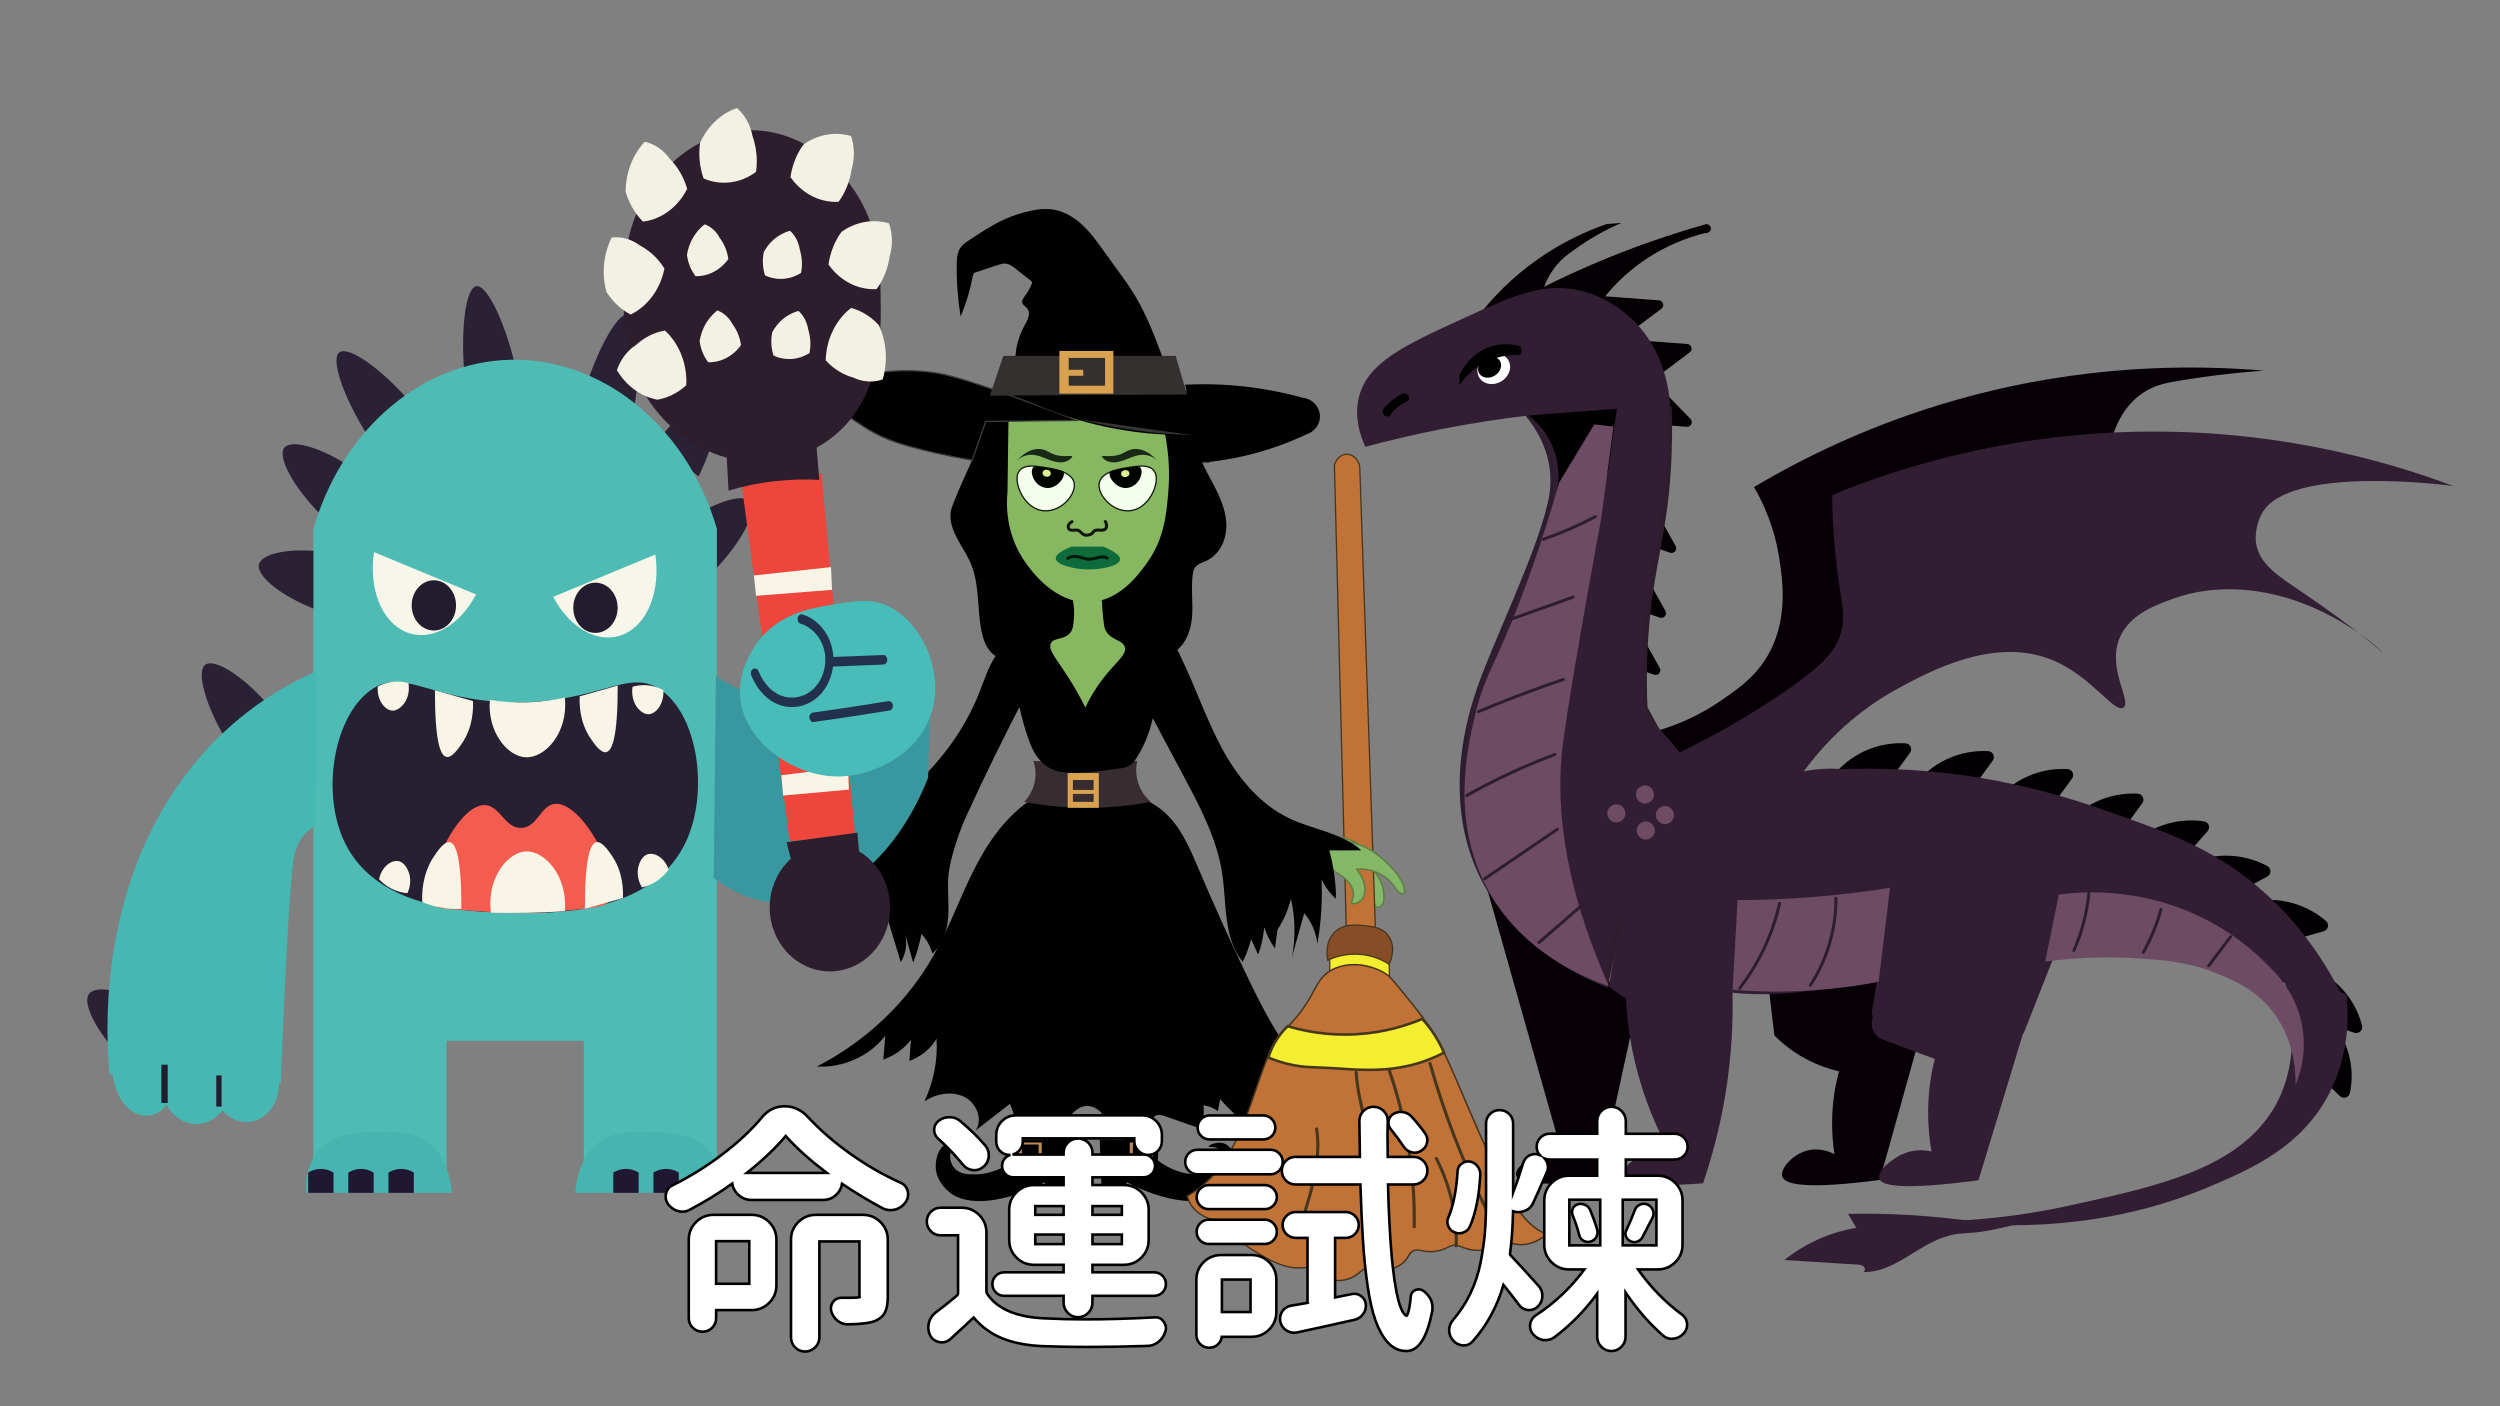 <?xml version="1.0" encoding="utf-8"?>
<!-- Generator: Adobe Illustrator 23.0.5, SVG Export Plug-In . SVG Version: 6.00 Build 0)  -->
<svg version="1.1" id="圖層_1" xmlns="http://www.w3.org/2000/svg" xmlns:xlink="http://www.w3.org/1999/xlink" x="0px" y="0px"
	 viewBox="0 0 1920 1080" style="enable-background:new 0 0 1920 1080;" xml:space="preserve">
<rect x="0" y="0" width="1920" height="1080" fill="#808080" stroke="none"/>
<style type="text/css">
	.st0{fill:#2B2135;}
	.st1{fill:#010101;stroke:#3D3D3B;stroke-miterlimit:10;}
	.st2{fill:#84B866;}
	.st3{fill:#5D7F46;}
	.st4{fill:#010101;}
	.st5{fill:#372D31;}
	.st6{fill:#87B761;}
	.st7{fill:#1A2915;}
	.st8{fill:#F5FEED;stroke:#0D180B;stroke-miterlimit:10;}
	.st9{fill:#000200;}
	.st10{fill:#DBEF91;}
	.st11{fill:#0E6B3B;}
	.st12{fill:#001A09;}
	.st13{fill:#0D180B;}
	.st14{fill:#343635;}
	.st15{fill:#34302F;}
	.st16{fill:#D9A251;}
	.st17{fill:#BB8A55;}
	.st18{fill:#F4EE31;stroke:#47361E;stroke-miterlimit:10;}
	.st19{fill:#C17237;stroke:#47361E;stroke-miterlimit:10;}
	.st20{fill:#874D26;stroke:#47361E;stroke-miterlimit:10;}
	.st21{fill:#C17237;}
	.st22{fill:#47361E;}
	.st23{fill:#F4EE31;stroke:#47361E;stroke-width:2;stroke-miterlimit:10;}
	.st24{fill:#030003;}
	.st25{fill:#050003;}
	.st26{fill:#311E33;}
	.st27{fill:#060006;}
	.st28{fill:#6D4C63;}
	.st29{fill:#311E33;stroke:#2E1D2D;stroke-width:3;stroke-miterlimit:10;}
	.st30{fill:#000100;}
	.st31{fill:#FFFFFF;}
	.st32{fill:#2E1D2D;}
	.st33{fill:#4EBBB4;}
	.st34{fill:#46B4AF;}
	.st35{fill:#201733;}
	.st36{fill:#272032;}
	.st37{fill:#F8F5E6;}
	.st38{fill:#F55C50;}
	.st39{fill:#F6F6EA;}
	.st40{fill:#211C2E;}
	.st41{fill:#45B8B3;}
	.st42{fill:#47B7B3;}
	.st43{fill:#39989F;}
	.st44{fill:#EE453C;}
	.st45{fill:#F8F5E7;}
	.st46{fill:#2C1E2D;}
	.st47{fill:#F3F1E4;}
	.st48{fill:#48BCB8;}
	.st49{fill:#22324C;}
	.st50{fill:none;stroke:#000000;stroke-width:2;stroke-miterlimit:10;}
</style>
<path class="st0" d="M106.09,665.81c-5.92,6.37,0.08,33.72,16.22,64.47c10.28-10.74,20.55-21.49,30.82-32.23
	C132.14,671.84,112.03,659.42,106.09,665.81z"/>
<path class="st0" d="M67.73,764.4c-3.99,8.47,8.57,31.87,31.6,54.3c7.02-14.42,14.03-28.85,21.05-43.27
	C93.91,759.31,71.75,755.89,67.73,764.4z"/>
<g>
	<g>
		<polygon class="st1" points="928.88,354.84 914.56,355.76 912.75,329.89 927.06,328.97 		"/>
		<polygon class="st1" points="755.44,355.29 745.5,352.48 755.41,320.29 765.35,323.09 		"/>
		<g>
			<path class="st2" d="M1050.85,665.1c8.01,5.87,12.66,15.71,11.96,25.34c-0.1,1.48-0.35,3.02-1.17,4.29
				c-0.82,1.27-2.34,2.22-3.89,2.01c-0.54-0.07-1.07-0.29-1.45-0.66c-0.75-0.73-0.8-1.86-0.88-2.87
				c-0.71-9.09-7.46-16.64-14.46-22.82c-1.48-1.31-3.05-2.68-3.71-4.51c-0.65-1.83,0.02-4.25,1.92-4.89
				c0.72-0.23,1.49-0.19,2.24-0.11c4.69,0.52,9.17,2.73,12.32,6.1"/>
			<g>
				<path class="st3" d="M1050.55,665.6c4.91,3.64,8.56,8.8,10.4,14.54c0.91,2.85,1.38,5.82,1.33,8.81c-0.02,1.57-0.1,3.24-0.74,4.7
					c-0.64,1.45-2.2,2.9-3.95,2.46c-1.82-0.44-1.51-2.81-1.71-4.22c-0.2-1.44-0.54-2.85-1.02-4.23c-0.98-2.83-2.48-5.47-4.25-7.9
					c-1.83-2.5-3.92-4.81-6.15-6.97c-1.11-1.08-2.26-2.12-3.42-3.14s-2.37-2.11-3.03-3.52c-0.63-1.34-0.57-3.25,0.69-4.23
					c1.39-1.09,3.87-0.35,5.41,0.05c3.53,0.93,6.73,2.81,9.21,5.42c0.53,0.56,1.37-0.27,0.84-0.82c-2.41-2.53-5.45-4.41-8.82-5.46
					c-2.69-0.84-6.95-1.92-8.47,1.25c-1.43,2.99,0.68,5.74,2.84,7.71c2.7,2.46,5.4,4.89,7.77,7.66c2.42,2.82,4.55,5.95,5.9,9.39
					c0.65,1.66,1.12,3.4,1.35,5.17c0.18,1.41,0.02,3.12,1.14,4.21c1.08,1.06,2.83,1.04,4.14,0.42c1.46-0.69,2.4-2.01,2.89-3.49
					c1.03-3.09,0.69-6.84,0.11-9.98c-1.36-7.47-5.68-14.28-11.86-18.86C1050.53,664.14,1049.94,665.16,1050.55,665.6L1050.55,665.6z
					"/>
			</g>
		</g>
		<g>
			<path class="st2" d="M619.37,666.62c-8.01,5.87-12.66,15.71-11.96,25.34c0.1,1.48,0.35,3.02,1.17,4.29s2.34,2.22,3.89,2.01
				c0.54-0.07,1.07-0.29,1.45-0.66c0.75-0.73,0.8-1.86,0.88-2.87c0.71-9.09,7.46-16.64,14.46-22.82c1.48-1.31,3.05-2.68,3.71-4.51
				c0.65-1.83-0.02-4.25-1.92-4.89c-0.72-0.23-1.49-0.19-2.25-0.11c-4.69,0.52-9.17,2.73-12.32,6.1"/>
			<g>
				<path class="st3" d="M619.08,666.12c-5.49,4.07-9.5,9.88-11.29,16.38c-0.88,3.22-1.25,6.62-0.93,9.95
					c0.28,2.9,1.84,6.7,5.48,6.42c1.68-0.12,2.69-1.28,2.93-2.84c0.28-1.7,0.34-3.38,0.8-5.06c0.94-3.45,2.73-6.6,4.86-9.46
					c2.21-2.96,4.83-5.61,7.56-8.11c2.23-2.04,5.5-4.32,5.31-7.69c-0.08-1.38-0.73-2.81-2.01-3.51c-1.58-0.86-3.72-0.37-5.37,0.01
					c-3.96,0.9-7.6,2.98-10.37,5.87c-0.53,0.56,0.32,1.38,0.84,0.82c2.23-2.33,5.02-4.11,8.14-5.11c1.48-0.48,3.16-0.91,4.73-0.88
					c1.62,0.03,2.65,1.08,2.81,2.62c0.33,3.13-3.14,5.36-5.18,7.24c-2.3,2.11-4.49,4.34-6.44,6.75c-1.87,2.32-3.53,4.81-4.75,7.53
					c-1.22,2.72-1.75,5.44-2.07,8.37c-0.1,0.9-0.33,1.75-1.28,2.12c-0.85,0.34-1.82,0.08-2.56-0.4c-1.55-0.99-2.06-2.85-2.25-4.56
					c-0.31-2.92-0.06-5.92,0.61-8.77c1.56-6.6,5.48-12.61,11-16.71C620.28,666.68,619.69,665.66,619.08,666.12L619.08,666.12z"/>
			</g>
		</g>
		<g>
			<path class="st2" d="M637.08,647.97c-14.09,0.77-26.22,9.81-35.57,19.94c-4.5,4.86-8.7,10.31-10,16.68
				c-0.25,1.23-0.14,2.88,1.12,3.25c0.57,0.17,1.19-0.02,1.72-0.27c2.59-1.22,4.06-3.83,5.72-6.09c6.27-8.56,17.57-13.48,28.43-12.4
				c-2.96,3.27-5.05,7.25-6.02,11.47c-0.73,3.14-0.82,6.54,0.49,9.51c1.32,2.97,4.26,5.42,7.63,5.57c0.31,0.02,0.64,0.01,0.92-0.12
				c1.09-0.51,0.57-2.07,0.09-3.12c-2.18-4.84,0.2-10.6,3.97-14.45c3.77-3.84,8.74-6.37,13.16-9.53c4.42-3.16,8.5-7.4,9.16-12.64
				c0.2-1.61,0.05-3.29-0.64-4.76c-1.57-3.41-5.6-5.16-9.44-5.8c-7.09-1.17-14.63,0.54-20.42,4.62"/>
			<g>
				<path class="st3" d="M637.08,647.39c-15.22,0.9-28,10.95-37.56,21.83c-2.5,2.85-4.84,5.89-6.51,9.29
					c-0.84,1.69-1.51,3.45-1.94,5.28c-0.29,1.25-0.54,2.82,0.34,3.9c2.19,2.69,6.06-1.66,7.29-3.29c1.06-1.41,2-2.9,3.16-4.23
					c1.12-1.31,2.38-2.51,3.72-3.6c6.33-5.14,14.73-7.68,22.92-6.91c-0.14-0.34-0.28-0.66-0.42-1c-2.93,3.28-5.06,7.18-6.1,11.41
					c-1.02,4.16-0.98,8.9,1.8,12.44c1.08,1.37,2.52,2.49,4.17,3.14c1.28,0.49,3.8,1.2,4.61-0.36c0.77-1.48-0.61-3.31-0.94-4.74
					c-0.48-2.01-0.22-4.11,0.46-6.04c3.08-8.83,13.16-12.06,19.76-17.81c2.98-2.6,5.63-5.87,6.46-9.77c0.85-3.99-0.47-7.77-4-10.03
					c-3.83-2.46-8.94-2.95-13.41-2.55c-4.95,0.44-9.73,2.13-13.79,4.95c-0.62,0.43-0.02,1.45,0.61,1.02
					c6.44-4.48,15.44-6.38,23.04-3.79c3.79,1.29,6.74,4.04,6.63,8.2c-0.1,3.84-2.34,7.25-5.01,9.89c-5.64,5.58-13.8,8.3-18.71,14.65
					c-2.13,2.76-3.64,6.22-3.45,9.74c0.05,0.82,0.18,1.65,0.42,2.45c0.24,0.78,0.65,1.49,0.85,2.28c0.13,0.49,0.22,0.94-0.27,1.22
					c-0.45,0.26-1.09,0.1-1.58,0.01c-0.88-0.17-1.71-0.51-2.48-0.97c-4.26-2.55-5.11-7.76-4.3-12.23c0.82-4.53,2.99-8.77,6.08-12.24
					c0.36-0.4,0.1-0.95-0.42-1c-6.54-0.62-13.22,0.85-18.94,3.99c-2.83,1.55-5.44,3.53-7.65,5.87c-2.22,2.33-3.67,5.36-6.07,7.52
					c-0.62,0.56-1.39,1.11-2.21,1.35c-1.23,0.36-1.63-0.67-1.63-1.67c0.02-1.67,0.74-3.45,1.37-4.98c1.43-3.45,3.63-6.54,6.03-9.4
					c4.54-5.4,9.77-10.41,15.62-14.43c6.53-4.5,14.02-7.72,22.06-8.2C637.85,648.51,637.86,647.34,637.08,647.39L637.08,647.39z"/>
			</g>
		</g>
		<g>
			<path class="st4" d="M793.74,612.98c-20.88,13.08-35.12,33.9-45.95,55.42c-10.83,21.51-18.87,44.28-30.73,65.29
				c-20.36,36.03-52,66.14-89.77,85.41c20.17,1.19,40.67-8.05,52.57-23.68c-0.49,6.1-0.98,12.22-1.47,18.32
				c8.41-2.9,15.88-8.23,21.15-15.13c-0.37,5.37-0.73,10.74-1.11,16.11c8.75-3.07,16.28-9.22,20.84-17
				c1,16.43-2.22,33.08-9.32,48.08c8.82-5.8,20.82-8.1,30.38-3.5c9.56,4.6,14.76,17.24,8.99,25.87c8.76-6.79,17.52-13.6,26.28-20.4
				c3.54,7.19,4.87,15.37,3.77,23.26c5.09-3.19,10.19-6.39,15.29-9.58c2.61,4.94,5.22,9.88,7.83,14.81
				c6.67-7.28,13.66-14.29,20.95-21.02c2.45-2.26,5.08-4.57,8.35-5.49c6.55-1.85,13.57,2.67,16.61,8.52
				c3.03,5.86,3.05,12.66,3.02,19.2c1.83-4.21,3.67-8.42,5.51-12.62c3.15,5.42,7.02,10.47,11.5,14.96
				c4.97-6.37,9.96-12.74,14.93-19.11c1.37-1.75,2.89-3.61,5.09-4.23c2.18-0.62,4.5,0.14,6.63,0.88c9.35,3.27,18.7,6.53,28.05,9.81
				c1.16-6.03,1.57-12.19,1.23-18.32c3.99,0.54,7.81,2.13,10.95,4.53c0.56-3.07,1.12-6.15,1.68-9.22
				c11.27,12.54,24.27,23.67,38.55,32.98c-2.3-13.35-6.2-26.42-11.61-38.92c5.62,3.61,11.24,7.23,16.86,10.84
				c0.76-4.89,1.51-9.79,2.28-14.68c18.81,15.11,41.56,25.68,65.59,30.49c-7.38-10.47-18.84-17.5-28.89-25.7
				c-29.32-23.89-47.03-58.04-63.02-91.56c-12.85-26.94-25.12-54.13-36.78-81.56c-6.72-15.8-13.7-32.31-27.17-43.49
				c-12.98-10.77-30.64-15.23-47.82-15.53c-17.18-0.29-34.15,3.22-50.93,6.72"/>
		</g>
		<path class="st5" d="M883.75,615.82c-13.57,2.59-30.59,4.69-50.21,4.58c-18.23-0.11-34.13-2.13-47.03-4.58
			c2.02-2.09,6.19-6.99,7.97-14.49c1.84-7.76,0.12-14.07-0.8-16.78c26.57,0,53.14,0,79.71,0c-0.68,3.07-1.89,10.59,1.59,19.07
			C877.51,609.76,881.4,613.76,883.75,615.82z"/>
		<g>
			<path class="st4" d="M779.76,276.92c0.01-9.28,2.43-18.54,6.99-26.73c2.38-4.28,5.28-9.76,2.03-13.49
				c-1.14-1.32-2.94-2.16-3.54-3.77c-0.75-2.03,0.77-4.11,2.07-5.87c1.96-2.66,3.6-5.52,4.88-8.52c0.25-0.58,0.49-1.22,0.3-1.83
				c-0.17-0.57-0.67-0.98-1.15-1.36c-3.86-3.05-7.72-6.08-11.57-9.13c-2.18-1.72-4.54-3.52-7.34-3.79c-2.09-0.2-4.14,0.46-6.13,1.11
				c-5.56,1.84-11.13,3.67-16.69,5.51c-0.54,0.18-1.11,0.36-1.53,0.75c-0.65,0.58-0.84,1.48-0.99,2.33
				c-1.97,10.6-5.1,21.02-9.34,30.99c-2.19-13.39-3.18-26.95-2.96-40.51c0.07-4.21,0.33-8.66,2.72-12.2
				c1.76-2.61,4.5-4.44,7.17-6.21c8.65-5.73,17.35-11.49,26.87-15.79c6.4-2.89,13.14-5.09,20.05-6.55
				c5.09-1.08,10.35-1.75,15.53-1.18c8.83,0.97,16.89,5.55,23.36,11.37c6.48,5.82,11.57,12.89,16.62,19.89
				c4.93,6.84,9.85,13.68,14.77,20.51c2.19,3.05,4.38,6.1,6.45,9.22c11.28,17.11,18.44,36.37,25.51,55.44
				c-6.19,1.5-12.64,1.63-19.03,1.74c-29.1,0.55-58.19,1.09-87.29,1.63c-2.1,0.04-4.34,0.04-6.15-0.97
				c-1.82-1.02-2.93-3.47-1.72-5.12"/>
		</g>
		<g>
			<path class="st4" d="M758.28,311.79c3.71,13.57-4.89,24.99-21.57,63.8c-6.09,14.17-6.54,16.33-6.71,18.86
				c-0.97,13.94,10.19,25.6,15.65,38.56c7.01,16.64,4.49,35.5,8.44,53.04c1.22,5.41,3.16,10.87,7.08,14.94
				c3.21,3.34,7.54,5.53,11.97,7.14c8.84,3.22,18.32,4.39,27.7,5.55c11.11,1.37,22.27,2.74,33.46,2.46
				c19.28-0.48,38.03-5.8,56.51-11.08c3.33-0.95,6.7-1.92,9.72-3.57c9.82-5.36,14.11-16.89,14.97-27.67
				c0.86-10.79-0.89-21.69,0.49-32.42c0.26-2.01,0.66-4.09,1.9-5.73c1.95-2.6,5.47-3.52,8.48-4.91c9.6-4.45,14.98-14.94,15.46-25.14
				c0.47-10.2-3.21-20.17-7.78-29.39s-10.07-18.07-13.64-27.69c-5.8-15.67-7.36-34.66-21.42-44.44c-9.24-6.43-21.46-6.91-32.87-7.13
				c-15.17-0.3-38.6-3.6-71.4-1.44c-23.62,1.55-34.72,4.1-36.83,10.38C757.1,308.17,757.82,310.13,758.28,311.79z"/>
		</g>
		<path class="st6" d="M836.72,462.51c-26.96,1.15-45.07-24.89-48.62-29.75c-16.32-22.29-15.18-46.45-14.35-54.91
			c0.26-19.58,0.53-39.16,0.8-58.73c39.06,0.5,78.11,1.02,117.17,1.53c6.61,23.6,6.64,43.42,5.58,56.44
			c-1.41,17.39-2.99,36.76-16.74,55.68C874.17,441.55,859.65,461.52,836.72,462.51z"/>
		<g>
			<path class="st7" d="M823.12,350.16c-4.72,0.21-9.62,0.4-14-1.33c-2.53-1-4.77-2.6-7.36-3.41c-3.83-1.2-8.11-0.53-11.71,1.19
				c-3.6,1.72-6.61,4.42-9.24,7.32c3.07-3.12,7.59-4.86,12.05-4.65c3.71,0.17,7.22,1.61,10.65,2.99c3.43,1.39,6.96,2.78,10.68,2.85
				s7.71-1.46,9.42-4.62"/>
		</g>
		<g>
			<path class="st7" d="M846.66,350.16c4.72,0.21,9.62,0.4,14-1.33c2.53-1,4.77-2.6,7.36-3.41c3.83-1.2,8.11-0.53,11.71,1.19
				c3.6,1.72,6.61,4.42,9.24,7.32c-3.07-3.12-7.59-4.86-12.05-4.65c-3.71,0.17-7.22,1.61-10.65,2.99
				c-3.43,1.39-6.96,2.78-10.68,2.85s-7.71-1.46-9.42-4.62"/>
		</g>
		<g>
			<path class="st8" d="M824.77,370.2c2.45,8.74-9.08,22.63-22.32,22.12c-10.94-0.42-17.73-10.48-19.93-17.16
				c-0.77-2.33-3.19-9.69,0.8-14.11c3.86-4.28,11.37-3.18,17.54-2.29C807.9,359.79,822.44,361.91,824.77,370.2z"/>
			<path class="st9" d="M816.8,362.58c1.67,3.45-4.16,11.77-11.56,12.2c-4.46,0.27-7.68-2.44-8.37-3.06
				c-4.26-3.76-5.75-10.65-3.19-12.97c1.02-0.93,2.26-0.74,11.16,0.76C815.22,361.28,816.28,361.5,816.8,362.58z"/>
			
				<ellipse transform="matrix(0.145 -0.989 0.989 0.145 327.873 1106.292)" class="st10" cx="804.39" cy="363.33" rx="2.67" ry="3.19"/>
		</g>
		<g>
			<path class="st8" d="M844.39,370.2c-2.45,8.74,9.08,22.63,22.32,22.12c10.94-0.42,17.73-10.48,19.93-17.16
				c0.77-2.33,3.19-9.69-0.8-14.11c-3.86-4.28-11.37-3.18-17.54-2.29C861.26,359.79,846.72,361.91,844.39,370.2z"/>
			<path class="st9" d="M852.36,362.58c-1.67,3.45,4.16,11.77,11.56,12.2c4.46,0.27,7.68-2.44,8.37-3.06
				c4.26-3.76,5.75-10.65,3.19-12.97c-1.02-0.93-2.26-0.74-11.16,0.76C853.94,361.28,852.88,361.5,852.36,362.58z"/>
			
				<ellipse transform="matrix(0.989 -0.145 0.145 0.989 -43.677 129.71)" class="st10" cx="864.69" cy="363.38" rx="3.19" ry="2.67"/>
		</g>
		<path class="st11" d="M860.24,429.7c-0.53,4.95-14.71,7.92-25.51,7.63c-9.99-0.27-23.55-3.49-23.91-8.39
			c-0.1-1.29,0.58-4.54,11.96-9.16c8.23,0,16.48,0,24.71,0C859.63,424.96,860.39,428.3,860.24,429.7z"/>
		<g>
			<g>
				<path class="st12" d="M820.59,429.88c4.55-3.29,9.6,0.06,14.4,0.67c2.66,0.34,5.18-0.35,7.74-1c2.21-0.56,4.92-1.13,7.02,0.06
					c1.33,0.75,2.53-1.26,1.2-2.01c-5.14-2.92-10.65,1.42-15.97,0.61c-2.65-0.42-5.12-1.57-7.78-1.96c-2.7-0.4-5.58,0.01-7.82,1.62
					C818.16,428.74,819.35,430.77,820.59,429.88L820.59,429.88z"/>
			</g>
		</g>
		<g>
			<g>
				<path class="st13" d="M823,399.58c-1.65,0.6-2.96,1.8-3.52,3.45c-0.51,1.5-0.3,3.35,1,4.4c1.47,1.19,3.37,0.95,5.13,0.82
					c0.88-0.06,1.72-0.07,2.49,0.41c0.64,0.39,1.16,0.95,1.69,1.47c1.24,1.17,2.58,2.08,4.38,2.07c1.66,0,3.65-0.42,5.01-1.4
					c0.8-0.57,1.16-1.45,1.88-2.05c0.52-0.42,1.2-0.5,1.85-0.52c1.5-0.03,2.99,0.27,4.49,0.01c4.2-0.72,4.37-5.35,2.51-8.3
					c-0.81-1.28-2.88-0.11-2.06,1.17c1.16,1.83,1.47,4.71-1.39,4.89c-2.37,0.16-5-0.72-6.98,1.02c-0.53,0.45-0.83,1.08-1.3,1.56
					c-0.47,0.49-1.11,0.75-1.75,0.93c-1.35,0.36-2.81,0.63-4.01-0.23c-0.96-0.69-1.71-1.65-2.68-2.35c-1.16-0.84-2.5-1.11-3.94-1.02
					c-1.06,0.07-3.54,0.68-4.1-0.67c-0.56-1.34,0.69-2.95,1.93-3.39C825.07,401.32,824.45,399.05,823,399.58L823,399.58z"/>
			</g>
		</g>
		<path class="st1" d="M757.02,323.67c-3.45,9.92-6.91,19.83-10.36,29.75c-19.92-3.31-36.39-7.32-48.62-10.68
			c-23.32-6.4-32.18-13.54-43.04-20.59c-6.38-4.15-9.81-11.28-8.77-18.3c1.23-8.23,8.4-14.9,17.54-16.02
			c20.75-3.98,37.41-3.45,48.62-2.29c11.57,1.2,23.73,3.75,70.14,20.59c18.58,6.74,33.91,12.61,44.64,16.78
			C803.78,323.17,780.39,323.43,757.02,323.67z"/>
		<path d="M1003.31,333.59c-12.91,6.11-29.21,12.39-48.62,16.78c-9.99,2.26-19.36,3.7-27.9,4.58c-5.58-19.83-11.16-39.66-16.74-59.5
			c8.87-0.45,18.48-0.51,28.69,0c23.79,1.21,44.49,5.27,61.37,9.92c7.14,0.71,12.82,6.16,13.55,12.97
			C1014.39,325.08,1010.06,331.46,1003.31,333.59z"/>
		<path d="M927.59,333.59c-22.9,1.4-55.44,0.72-92.46-9.16c-21.59-5.76-39.74-13.33-54.2-20.59c45.97-1.27,91.92-2.54,137.89-3.82
			C921.74,311.22,924.66,322.41,927.59,333.59z"/>
		<g>
			<path class="st14" d="M829.06,321.99c28.25,7.27,57.39,11.38,86.62,12.2"/>
		</g>
		<path class="st15" d="M911.65,302.97c-50.48,0.29-100.96,0.58-151.44,0.87c3.45-10.17,6.91-20.34,10.36-30.51h132.31
			C905.8,283.21,908.72,293.09,911.65,302.97z"/>
		<rect x="813.61" y="269.52" class="st16" width="41.45" height="32.79"/>
		<rect x="820.78" y="274.86" class="st15" width="27.9" height="21.36"/>
		<rect x="819.19" y="284.01" class="st16" width="12.75" height="4.58"/>
		<rect x="819.98" y="593.7" class="st16" width="23.91" height="26.7"/>
		<rect x="823.97" y="599.05" class="st5" width="15.94" height="7.63"/>
		<rect x="823.97" y="609.72" class="st5" width="15.94" height="6.1"/>
		<rect x="804.84" y="849.24" class="st4" width="16.74" height="30.51"/>
		<g>
			<path class="st4" d="M821.58,917.88c-6.11,0.26-12.22,0.5-18.33,0.76c-0.26-3.56-0.53-7.12-0.8-10.68
				c-30.14,15.65-59.29,19.3-73.33,7.63c-1.75-1.46-9.29-7.71-10.36-17.54c-0.79-7.23,1.82-17.32,8.77-19.83
				c5.47-1.97,12.08,1.31,11.96,2.29c-0.1,0.85-5.22-0.48-7.97,2.29c-3.08,3.09-2.16,10.28,1.59,14.49
				c4.36,4.89,11.62,4.7,16.74,4.58c13.13-0.32,23.2-6.51,28.69-10.68c-0.26-5.34-0.53-10.68-0.8-16.02h45.43
				C822.64,889.41,822.11,903.64,821.58,917.88z"/>
			<rect x="782.52" y="877.46" class="st17" width="17.54" height="13.73"/>
			<rect x="784.91" y="878.99" class="st4" width="12.75" height="10.68"/>
		</g>
		<g>
			<path class="st4" d="M846.15,917.88c6.11,0.26,12.22,0.5,18.33,0.76c0.26-3.56,0.53-7.12,0.8-10.68
				c30.14,15.65,59.29,19.3,73.33,7.63c1.75-1.46,9.29-7.71,10.36-17.54c0.79-7.23-1.82-17.32-8.77-19.83
				c-5.47-1.97-12.08,1.31-11.96,2.29c0.1,0.85,5.22-0.48,7.97,2.29c3.08,3.09,2.16,10.28-1.59,14.49
				c-4.36,4.89-11.62,4.7-16.74,4.58c-13.13-0.32-23.2-6.51-28.69-10.68c0.26-5.34,0.53-10.68,0.8-16.02h-45.43
				C845.09,889.41,845.62,903.64,846.15,917.88z"/>
			<rect x="867.67" y="877.46" class="st17" width="17.54" height="13.73"/>
			<rect x="870.06" y="878.98" class="st4" width="12.75" height="10.68"/>
		</g>
		<path class="st18" d="M1067.21,752.59c-4.77-2.31-12.6-5.36-22.68-6.17c-10.06-0.81-18.22,0.95-23.28,2.46c0-5.15,0-10.29,0-15.44
			c4.55-2.07,12.98-5.18,23.88-4.95c9.62,0.21,17.11,2.94,21.49,4.95C1066.81,739.83,1067.01,746.21,1067.21,752.59z"/>
		<path class="st19" d="M1056.71,724.98c-2.73-0.75-6.36-1.42-10.63-1.36c-4.85,0.07-8.9,1.06-11.81,2.05
			c-3.15-122.87-6.3-245.75-9.45-368.63c1.39-4.83,5.22-8.13,9.45-8.19c4.73-0.07,9.02,3.91,10.03,9.55
			C1048.44,480.6,1052.57,602.79,1056.71,724.98z"/>
		<path class="st20" d="M1066.9,740.54c-3.86-2.47-10.85-6.22-20.29-7.41c-12.66-1.6-22.53,2.3-26.86,4.32
			c-0.35-1.74-2.39-12.61,4.18-20.38c6.77-8,17.68-6.84,23.88-6.17c6.48,0.69,14.67,1.56,19.1,8.65
			C1072.51,728.49,1067.31,739.71,1066.9,740.54z"/>
		<g>
			<path class="st21" d="M1019.62,746.88c-5.5,3.98-7.67,8.67-11.07,14.99c-15.27,28.36-25.3,26.16-35.21,50.71
				c-7.86,19.46-13.31,39.93-22.04,58.98c-8.72,19.06-21.35,37.15-39.42,46.89c1.39,7.39,7.3,13.19,13.96,16.25
				c6.66,3.06,14.04,3.84,21.3,4.58c-1.53,8.78,6.9,15.65,14.28,20.27c11.94,7.47,24.9,15.22,38.82,14.13
				c2.2-0.17,4.49-0.56,6.56,0.22c1.92,0.72,3.36,2.33,4.92,3.7c8.15,7.19,21,7.89,29.83,1.62c3.45-2.45,6.63-5.95,10.81-6.19
				c2.48-0.14,4.85,0.93,7.26,1.52c7.94,1.95,16.88-1.71,21.36-8.76c1.13-1.78,2.09-3.84,3.87-4.91c2.47-1.49,5.57-0.58,8.39-0.06
				c5.88,1.1,12.08,0.29,17.52-2.28c1.83-0.87,3.63-1.94,5.63-2.17c2.86-0.33,5.59,1.13,8.3,2.15c7.82,2.94,16.83,2.31,24.19-1.73
				c1.92-1.05,3.8-2.35,5.95-2.69c2.53-0.41,5.06,0.57,7.56,1.16c8.85,2.1,18.66-0.83,25.06-7.49
				c-14.68-5.79-23.55-20.95-31.16-35.17c-11.49-21.45-16.72-34.36-42.44-93.78c-2.94-6.79-7.09-16.28-14.39-27.59
				c-5.32-8.24-10.58-14.77-19.1-25.32c-8.11-10.06-12.17-15.09-14.32-16.68C1052.74,739.42,1032.29,737.71,1019.62,746.88z"/>
			<g>
				<path class="st22" d="M1019.32,746.37c-5.37,3.96-8.22,9.51-11.29,15.19c-3.3,6.11-7.01,12.03-11.37,17.48
					c-5.85,7.29-13.01,13.51-17.97,21.47c-3.53,5.66-5.99,11.85-8.32,18.05c-2.88,7.61-5.47,15.33-8.13,23.01
					c-5.07,14.66-10.37,29.36-18.24,42.84c-7.87,13.47-18.36,25.9-32.41,33.53c-0.25,0.13-0.33,0.41-0.27,0.66
					c1.34,6.68,6.15,12.16,12.09,15.5c7.18,4.05,15.65,4.93,23.74,5.76c-0.19-0.25-0.38-0.49-0.57-0.74
					c-1.26,7.97,4.88,14.15,10.94,18.52c3.79,2.72,7.87,5.12,11.92,7.45c4.22,2.43,8.58,4.66,13.18,6.36
					c4.44,1.64,9.12,2.75,13.88,2.9c2.46,0.08,4.88-0.34,7.33-0.34c2.95,0,4.79,1.53,6.83,3.39c5.89,5.4,14.06,7.71,22,6.19
					c3.99-0.76,7.53-2.54,10.7-5c1.81-1.41,3.55-2.95,5.61-4c2.52-1.28,4.97-1.1,7.62-0.33c4.07,1.17,7.84,1.8,12.03,0.83
					c3.79-0.88,7.33-2.84,10.07-5.55c1.42-1.4,2.53-2.99,3.55-4.69c1.32-2.19,2.73-4.11,5.56-4.24c2.32-0.11,4.61,0.69,6.88,0.98
					c2.57,0.34,5.16,0.32,7.73-0.03c2.3-0.31,4.57-0.88,6.73-1.74c2.3-0.9,4.49-2.46,6.96-2.88c2.62-0.45,5.17,0.79,7.53,1.73
					c2.31,0.93,4.69,1.59,7.17,1.93c4.54,0.62,9.22,0.19,13.56-1.26c2.13-0.71,4.11-1.69,6.06-2.79c2.63-1.5,4.97-2.38,8.05-1.73
					c2.27,0.48,4.45,1.21,6.77,1.48c2.12,0.24,4.26,0.22,6.37-0.05c4.09-0.53,8.04-1.96,11.49-4.18c1.75-1.13,3.34-2.46,4.79-3.92
					c0.33-0.34,0.14-0.81-0.26-0.97c-10.69-4.28-18.12-13.49-23.96-22.88c-4.07-6.53-7.63-13.36-11.13-20.19
					c-5.25-10.27-10-20.78-14.63-31.33c-8.36-19-16.4-38.15-24.76-57.15c-4.56-10.36-9.95-20.34-16.47-29.66
					c-6.72-9.61-14.32-18.66-21.74-27.75c-2.31-2.84-4.58-5.78-7.21-8.34c-2.96-2.88-7.03-4.86-10.86-6.38
					c-9.71-3.84-21.23-4.57-31.05-0.64C1023.48,743.77,1021.32,744.94,1019.32,746.37c-0.61,0.43-0.02,1.46,0.61,1.02
					c8.82-6.3,20.6-7.19,30.95-4.57c5.25,1.33,10.56,3.58,14.83,6.89c2.23,1.74,4.02,4.12,5.81,6.26
					c7.52,9.03,15.05,18.16,21.97,27.64c6.74,9.23,12.45,19.12,17.17,29.47c4.87,10.68,9.37,21.55,14.03,32.33
					c3.62,8.38,7.24,16.77,10.9,25.13c4.72,10.78,9.51,21.54,14.81,32.06c2.99,5.94,6.07,11.83,9.38,17.59
					c5.28,9.21,11.53,18.52,20.63,24.53c2.15,1.42,4.45,2.61,6.85,3.58c-0.09-0.33-0.18-0.65-0.26-0.97
					c-6,6.14-15.07,9.26-23.67,7.52c-2.34-0.47-4.6-1.39-7.01-1.45c-2.26-0.06-4.22,0.85-6.13,1.93c-4.29,2.43-8.74,4.09-13.73,4.36
					c-4.93,0.27-9.39-0.87-13.92-2.66c-2.01-0.8-4.14-1.53-6.35-1.25c-2.26,0.29-4.18,1.53-6.21,2.44
					c-4.61,2.08-9.81,2.88-14.86,2.29c-3.99-0.47-8.67-2.46-11.92,0.91c-1.34,1.38-2.12,3.17-3.2,4.73
					c-1.21,1.74-2.74,3.28-4.47,4.52c-3.27,2.36-7.26,3.76-11.33,3.82c-2.21,0.04-4.27-0.42-6.37-1.04
					c-2.1-0.63-4.26-1.25-6.47-0.88c-4.18,0.71-7.13,4.12-10.46,6.39c-6.82,4.66-16.13,5.2-23.59,1.65
					c-1.88-0.89-3.63-2.04-5.19-3.4c-1.58-1.39-3.03-2.99-5.04-3.79c-2.04-0.8-4.26-0.52-6.39-0.34c-2.34,0.2-4.7,0.19-7.04-0.07
					c-9.8-1.08-18.75-5.89-27-10.88c-6.82-4.12-15.61-8.87-18.4-16.75c-0.68-1.92-0.86-3.91-0.55-5.91
					c0.06-0.41-0.16-0.69-0.57-0.74c-7.75-0.8-15.86-1.62-22.79-5.41c-5.85-3.2-10.58-8.46-11.89-15c-0.09,0.22-0.18,0.43-0.27,0.66
					c25.9-14.07,38.81-42.36,48.17-68.43c2.81-7.82,5.42-15.71,8.2-23.53c2.53-7.12,5.01-14.36,8.46-21.1
					c2.29-4.46,5.09-8.62,8.37-12.44c2.97-3.45,6.19-6.66,9.18-10.08c4.54-5.19,8.51-10.8,11.98-16.72
					c3.95-6.74,6.81-14.43,13.37-19.26C1020.53,746.93,1019.93,745.91,1019.32,746.37z"/>
			</g>
		</g>
		<g>
			<g>
				<path class="st22" d="M1065.8,822.39c5.19,14.96,9.35,30.26,12.45,45.76c3.11,15.57,5.15,31.33,6.1,47.17
					c0.54,8.96,0.73,17.93,0.57,26.91c-0.02,1.5,2.37,1.5,2.39,0c0.27-15.98-0.55-31.96-2.46-47.84
					c-1.91-15.82-4.88-31.52-8.93-46.95c-2.27-8.65-4.88-17.22-7.81-25.67C1067.62,820.36,1065.31,820.96,1065.8,822.39
					L1065.8,822.39z"/>
			</g>
		</g>
		<g>
			<g>
				<path class="st22" d="M1102.06,890.31c8.28,15.98,13.28,33.58,14.74,51.43c0.41,5.04,0.53,10.09,0.39,15.14
					c-0.04,1.5,2.35,1.5,2.39,0c0.52-18.26-2.57-36.63-9.16-53.74c-1.84-4.78-3.95-9.46-6.3-14.01
					C1103.43,887.79,1101.37,888.97,1102.06,890.31L1102.06,890.31z"/>
			</g>
		</g>
		<g>
			<g>
				<path class="st22" d="M1097.07,816.94c5.24,18.42,11.28,36.63,18.1,54.56c6.75,17.73,14.27,35.19,22.53,52.3
					c4.67,9.68,9.59,19.25,14.74,28.7c0.73,1.33,2.79,0.15,2.06-1.17c-9.09-16.69-17.45-33.75-25.05-51.12
					c-7.64-17.46-14.5-35.25-20.58-53.28c-3.41-10.12-6.58-20.32-9.5-30.59C1098.96,814.87,1096.65,815.49,1097.07,816.94
					L1097.07,816.94z"/>
			</g>
		</g>
		<g>
			<g>
				<path class="st22" d="M1040.36,823.48c0.37,9.81,2.63,19.4,4.68,28.97c2.06,9.58,3.59,19.24,4.52,28.98
					c1.88,19.67,1.66,39.48,0.69,59.19c-0.54,11.09-1.32,22.16-2.11,33.23c-0.1,1.5,2.29,1.49,2.39,0
					c1.4-19.74,2.8-39.51,2.85-59.31c0.05-19.66-1.26-39.38-5.18-58.7c-2.18-10.72-5.01-21.38-5.44-32.36
					C1042.7,821.98,1040.31,821.98,1040.36,823.48L1040.36,823.48z"/>
			</g>
		</g>
		<g>
			<g>
				<path class="st22" d="M1009.99,867.27c2.69,17.42-0.88,35.01-5.6,51.78c-1.35,4.82-2.82,9.63-4.3,14.43
					c-0.45,1.44,1.87,2.06,2.3,0.63c5.25-17.09,10.53-34.52,10.89-52.49c0.1-5.01-0.22-10.01-0.99-14.96
					C1012.07,865.17,1009.76,865.8,1009.99,867.27L1009.99,867.27z"/>
			</g>
		</g>
		<path class="st23" d="M1108.99,808.48c-7.85,4.06-14.71,6.52-19.7,8.03c-19.16,5.8-36,5.35-47.75,4.95
			c-6.09-0.21-6.07-0.51-20.29-1.24c-14.24-0.72-16.68-0.55-22.09-1.24c-6.06-0.77-14.71-2.5-25.07-6.79
			c0.98-3.18,2.46-7.03,4.77-11.12c3.33-5.9,7.15-10.14,10.15-12.97c11.9,3.58,30.42,7.55,53.12,6.17
			c21.66-1.32,38.9-7.01,50.14-11.73c2.97,3.22,6.31,7.31,9.55,12.35C1104.98,799.82,1107.29,804.48,1108.99,808.48z"/>
		<g>
			<path class="st2" d="M1033.14,646.45c14.09,0.77,26.22,9.81,35.57,19.94c4.5,4.86,8.7,10.31,10,16.68
				c0.25,1.23,0.14,2.88-1.12,3.25c-0.57,0.17-1.19-0.02-1.72-0.27c-2.59-1.22-4.07-3.83-5.72-6.09
				c-6.27-8.56-17.57-13.48-28.43-12.4c2.96,3.27,5.05,7.25,6.02,11.47c0.73,3.14,0.82,6.54-0.49,9.51
				c-1.32,2.97-4.26,5.42-7.63,5.57c-0.31,0.02-0.64,0.01-0.92-0.12c-1.09-0.51-0.57-2.07-0.09-3.12c2.18-4.84-0.2-10.6-3.97-14.45
				c-3.77-3.84-8.74-6.37-13.16-9.53s-8.5-7.4-9.16-12.64c-0.2-1.61-0.05-3.29,0.64-4.76c1.57-3.41,5.6-5.16,9.44-5.8
				c7.09-1.17,14.63,0.54,20.42,4.62"/>
			<g>
				<path class="st3" d="M1033.14,647.03c14.47,0.86,26.58,10.3,35.83,20.5c2.53,2.79,4.89,5.74,6.69,9.03
					c0.61,1.12,4.56,9.72,1.16,9.19c-1.67-0.27-3.12-1.98-4.08-3.22c-0.96-1.25-1.79-2.57-2.77-3.8c-1.99-2.51-4.42-4.67-7.12-6.45
					c-6.15-4.05-13.73-6.01-21.11-5.31c-0.53,0.04-0.78,0.6-0.42,1c2.75,3.08,4.75,6.77,5.75,10.73c1.01,4,1.03,8.73-1.91,12.01
					c-1.19,1.33-2.76,2.33-4.54,2.69c-0.39,0.08-0.89,0.2-1.29,0.12c-0.77-0.15-0.7-0.65-0.58-1.22c0.18-0.83,0.63-1.59,0.88-2.4
					c1.01-3.31,0.16-6.89-1.5-9.86c-3.95-7.1-12.1-10.11-18.16-15.08c-2.87-2.36-5.52-5.28-6.61-8.86c-0.6-1.99-0.74-4.21,0.06-6.16
					c0.69-1.67,2.05-2.94,3.61-3.84c3.71-2.14,8.45-2.49,12.66-2.07c4.62,0.46,9.07,2.13,12.86,4.76c0.63,0.43,1.23-0.57,0.61-1.02
					c-6.85-4.76-16.79-6.78-24.78-3.61c-3.63,1.44-6.42,4.18-6.68,8.15c-0.26,4.03,1.82,7.79,4.49,10.71
					c6.03,6.58,15.89,9.28,20.6,17.08c1.08,1.8,1.87,3.82,2.04,5.91c0.09,1.01,0.03,2.03-0.21,3.02c-0.22,0.95-0.71,1.79-0.97,2.72
					c-0.45,1.57,0.12,2.99,1.98,2.94c1.77-0.05,3.5-0.77,4.89-1.81c3.99-2.99,4.85-8.04,4.08-12.64c-0.81-4.86-3.15-9.4-6.45-13.09
					c-0.14,0.34-0.28,0.66-0.42,1c7.25-0.69,14.61,1.23,20.64,5.23c2.97,1.98,5.56,4.47,7.63,7.36c0.99,1.39,1.92,2.84,3.14,4.05
					c1.04,1.02,2.61,2.29,4.19,2.17c3.56-0.26,1.66-5.68,0.99-7.46c-1.32-3.52-3.42-6.7-5.78-9.63
					c-4.65-5.79-10.19-11.08-16.32-15.37c-6.8-4.76-14.64-8.13-23.06-8.63C1032.37,645.81,1032.38,646.98,1033.14,647.03
					L1033.14,647.03z"/>
			</g>
		</g>
		<g>
			<path class="st4" d="M811.07,499.86c-12.78-4.09-14.2-12.91-24.33-12.24c-10.91,0.73-19.14,11.39-22.94,17.46
				c-5.16,8.27-8.05,17.61-11.61,26.62c-21.43,54.23-69.82,98.05-127.59,115.53c8.45,1.8,17.14,2.56,25.79,2.27
				c-1.28,7.74-2.57,15.47-3.86,23.21c3.4,1.27,7.12,1.76,10.74,1.41c-3.16,21.08-5.81,44.47,6.89,61.94
				c-1.87-16.22,1.37-32.94,9.17-47.46c-2.34,11.03-1.52,22.67,2.32,33.31c2.8-8.32,3.87-17.16,3.12-25.88
				c4.34,14.32,8.7,28.65,13.04,42.97c3.94-6.5,5.13-14.48,3.26-21.77c2.08,7.36,4.16,14.72,6.24,22.08
				c2.82-7.14,4.95-14.52,6.36-22.03c3.97,4.28,6.87,9.47,8.39,15c8.06-6.77,11.33-17.43,12.1-27.67
				c0.77-10.23-0.57-20.52,0.12-30.76c1.04-15.57,10.03-38.76,13.19-45.7c15.97-34.93,30.73-64.44,41.46-85.18
				c3.87,17.69,8.72,30.63,11.96,35.85c2.85,4.6,6.38,7.63,6.38,7.63s2.5,2.15,5.58,3.82c11.62,6.27,35.63,2.1,53.94-0.21
				c1.21-0.16,4.04-0.52,6.93-2.32c2.44-1.53,4.1-3.93,5.59-6.33c5.68-9.21,9.76-19.34,12-29.81c7.83,14.67,15.66,29.34,23.49,44.01
				c12.81,24,25.82,48.56,29.84,75.25c3.52,23.27,0.73,49.28,15.73,67.9c2.8-5.58,4.97-11.46,6.44-17.49
				c1.82,3.97,3.64,7.92,5.46,11.89c2.45-6.79,4.02-13.88,4.68-21.03c1.85,5.8,4.64,11.33,8.24,16.32
				c0.64-4.82,1.28-9.65,1.91-14.48c4.81-7.28,8.31-15.35,10.3-23.76c3.44,14.79,3.69,30.24,0.72,45.12
				c3.17-11.33,6.34-22.69,9.52-34.02c5.67,6.73,9.21,15.07,10.06,23.68c2.92-16.39,4-33.08,3.24-49.69
				c2.62,5.67,6.43,10.82,11.15,15.07c-0.12-12.56-1.87-25.12-5.18-37.26c8.19-0.02,16.37-0.03,24.56-0.04
				c-14.6-13.3-36.35-15.75-54.48-24.18c-23.63-10.99-40.59-32.03-52.65-54.37s-20.05-46.48-31.16-69.26
				c-1.24-2.54-3.36-9.09-9.73-13.18c-7.23-4.65-15.68-3.74-32.5-0.56C826.05,498.81,821.75,503.27,811.07,499.86z"/>
		</g>
		<path class="st6" d="M833.53,543.36L833.53,543.36c-3.29-6.71-7.96-15.41-14.35-25.18c-8.31-12.69-14.66-19.73-11.96-24.41
			c2.59-4.5,10.73-2.01,15.14-8.39c1.71-2.47,1.94-4.96,2.39-9.92c0.55-6.07-0.11-11.11-0.8-14.49c7.44,0,14.88,0,22.32,0
			c0.06,2.87,0.25,7.09,0.8,12.2c0.59,5.43,0.88,8.15,1.59,9.92c3.56,8.79,13.3,7.83,15.14,13.73c1.85,5.95-6.65,11.37-16.74,24.41
			C840.48,529.77,836.22,537.68,833.53,543.36z"/>
	</g>
	<path class="st24" d="M1466.89,578.14c2.16-2.95,0.14-7.08-3.55-7.28c-7.04-0.35-16.81,0.25-27.5,4.36
		c-11.31,4.36-19.18,10.95-24.09,16.08c-2.34,2.46-1.31,6.48,1.93,7.54c9.21,2.96,18.42,5.92,27.63,8.89
		c1.92,0.62,4.03-0.06,5.21-1.68C1453.32,596.73,1460.1,587.43,1466.89,578.14z"/>
	<path class="st24" d="M1530.42,584.15c2.16-2.95,0.14-7.08-3.55-7.28c-7.04-0.35-16.81,0.25-27.5,4.36
		c-11.31,4.36-19.18,10.95-24.09,16.08c-2.34,2.46-1.31,6.48,1.93,7.54c9.21,2.96,18.42,5.92,27.63,8.89
		c1.92,0.62,4.03-0.06,5.21-1.68C1516.84,602.75,1523.62,593.46,1530.42,584.15z"/>
	<path class="st24" d="M1591.32,597.91c2.16-2.95,0.14-7.08-3.55-7.28c-7.04-0.35-16.81,0.25-27.5,4.36
		c-11.31,4.36-19.18,10.95-24.09,16.08c-2.34,2.46-1.31,6.48,1.93,7.54c9.21,2.96,18.42,5.92,27.63,8.89
		c1.92,0.62,4.03-0.06,5.21-1.68C1577.76,616.5,1584.54,607.2,1591.32,597.91z"/>
	<path class="st24" d="M1645.28,616.81c2.16-2.95,0.14-7.08-3.55-7.28c-7.04-0.35-16.81,0.25-27.5,4.36
		c-11.31,4.36-19.18,10.95-24.09,16.08c-2.34,2.46-1.31,6.48,1.93,7.54c9.21,2.96,18.42,5.92,27.63,8.89
		c1.92,0.62,4.03-0.06,5.21-1.68C1631.71,635.42,1638.5,626.11,1645.28,616.81z"/>
	<path class="st24" d="M1695.42,638.37c2.44-2.75,0.82-7.04-2.83-7.57c-6.97-1.02-16.77-1.33-27.79,1.77
		c-11.67,3.28-20.14,9.09-25.52,13.75c-2.58,2.23-1.93,6.33,1.2,7.68c8.88,3.82,17.77,7.62,26.65,11.44
		c1.86,0.8,4.01,0.32,5.34-1.18C1680.12,655.6,1687.77,646.99,1695.42,638.37z"/>
	<path class="st24" d="M1741.26,673.18c3.24-1.75,3.23-6.33-0.02-8.07c-6.19-3.32-15.28-6.95-26.71-7.79
		c-12.1-0.9-22.08,1.69-28.75,4.22c-3.19,1.21-4.02,5.28-1.55,7.61c7.01,6.61,14.02,13.2,21.03,19.81c1.46,1.38,3.66,1.66,5.44,0.71
		C1720.89,684.16,1731.07,678.67,1741.26,673.18z"/>
	<path class="st24" d="M1784.57,715.21c3.55-1.01,4.55-5.49,1.77-7.88c-5.31-4.58-13.37-10.09-24.33-13.38
		c-11.61-3.49-21.92-3.14-28.99-2.09c-3.38,0.49-5.1,4.28-3.2,7.1c5.38,7.96,10.75,15.91,16.13,23.87c1.12,1.66,3.2,2.41,5.14,1.86
		C1762.26,721.51,1773.41,718.36,1784.57,715.21z"/>
	<path class="st24" d="M1808.04,793.14c3.5,1.17,6.9-1.95,6-5.49c-1.72-6.75-5.17-15.81-12.28-24.69
		c-7.53-9.4-16.21-14.91-22.62-18.03c-3.06-1.5-6.66,0.65-6.72,4.03c-0.17,9.57-0.33,19.13-0.5,28.69c-0.04,2,1.24,3.79,3.16,4.43
		C1786.06,785.77,1797.05,789.46,1808.04,793.14z"/>
	<path class="st24" d="M1796.99,841.74c2.65,2.54,7.08,1.16,7.8-2.41c1.38-6.83,2.19-16.48-0.39-27.51
		c-2.73-11.69-8.18-20.33-12.62-25.87c-2.12-2.65-6.3-2.23-7.82,0.8c-4.3,8.58-8.6,17.15-12.89,25.72c-0.9,1.78-0.52,3.94,0.93,5.34
		C1780.32,825.78,1788.65,833.76,1796.99,841.74z"/>
	<path class="st25" d="M1274.02,230.65c-16.95-1.27-33.89-2.54-50.83-3.82c-3.17-0.24-5.1,3.38-3.11,5.83
		c7.08,8.68,14.15,17.38,21.23,26.06c1.24,1.52,3.47,1.78,5.04,0.6c9.87-7.41,19.73-14.83,29.6-22.24
		C1278.6,235.09,1277.35,230.91,1274.02,230.65z"/>
	<path class="st25" d="M1295.77,264.18c-16.95-1.27-33.89-2.54-50.83-3.82c-3.17-0.24-5.1,3.38-3.11,5.83
		c7.08,8.68,14.15,17.38,21.23,26.06c1.24,1.52,3.47,1.78,5.04,0.6c9.87-7.41,19.73-14.83,29.6-22.24
		C1300.36,268.62,1299.11,264.42,1295.77,264.18z"/>
	<path class="st25" d="M1298.29,321.71c-11.78-12.09-23.56-24.2-35.35-36.29c-2.2-2.26-6.09-0.84-6.25,2.31
		c-0.58,11.13-1.15,22.27-1.73,33.41c-0.1,1.94,1.38,3.61,3.35,3.76c12.36,0.96,24.72,1.92,37.08,2.88
		C1298.72,328.04,1300.61,324.08,1298.29,321.71z"/>
	<path class="st25" d="M1286.87,419.32c-8.2-14.7-16.4-29.41-24.59-44.11c-1.54-2.76-5.66-2.37-6.64,0.63
		c-3.49,10.61-6.97,21.21-10.46,31.82c-0.61,1.85,0.39,3.84,2.24,4.5c11.68,4.1,23.37,8.2,35.05,12.3
		C1285.62,425.55,1288.48,422.21,1286.87,419.32z"/>
	<path class="st25" d="M1279.03,469.18c-8.2-14.7-16.4-29.41-24.59-44.11c-1.54-2.76-5.66-2.37-6.64,0.63
		c-3.49,10.61-6.97,21.21-10.46,31.82c-0.61,1.85,0.39,3.84,2.24,4.5c11.68,4.1,23.37,8.2,35.05,12.3
		C1277.78,475.4,1280.65,472.07,1279.03,469.18z"/>
	<path class="st25" d="M1274.69,513.01c-8.2-14.7-16.4-29.41-24.59-44.11c-1.54-2.76-5.66-2.37-6.64,0.63
		c-3.49,10.61-6.97,21.21-10.46,31.82c-0.61,1.85,0.39,3.84,2.24,4.5c11.68,4.1,23.37,8.2,35.05,12.3
		C1273.44,519.24,1276.3,515.91,1274.69,513.01z"/>
	<path class="st25" d="M1182.61,233.09c-14.8,2.01-29.58,4.01-44.38,6.02c9.01-11.17,22.32-25.33,40.9-38.68
		c20.63-14.84,40.35-23.37,54.82-28.37c3.77-0.28,7.54-0.57,11.32-0.86c-13.81,5.93-24.26,12.35-31.32,17.19
		c-8.98,6.16-14.63,10.1-20.02,17.19C1186.1,215.9,1183.56,226.65,1182.61,233.09z"/>
	<path class="st25" d="M1309.66,178.94c-12.72,3.17-34.33,10.34-55.7,27.51c-15.38,12.36-25.28,25.6-31.32,35.25
		c-15.08-5.73-30.16-11.46-45.25-17.19c20.29-10.46,43.23-21.05,68.74-30.95c22.78-8.83,44.4-15.86,64.4-21.49
		c2,0.18,3.47,1.78,3.48,3.45C1314.03,177.43,1312.04,179.25,1309.66,178.94z"/>
	<g>
		<path class="st26" d="M1545.3,937.22c-22.31,2.74-34.77-0.48-62.99-2.94c-14.68-1.28-36.26-2.59-63.03-2.05
			c2.11,3.57,4.22,7.16,6.33,10.72c-20.14,3.41-39.35,12.01-55.22,24.74c18.68,1.17,37.37,2.34,56.04,3.51
			c1.72,0.11,3.59,0.27,4.86,1.41c1.28,1.15,1.35,3.64-0.25,4.28c22.74,0.72,40.24-19.39,61.75-26.7
			c13.39-4.55,17.38-1.76,36.23-5.47c33.85-6.66,58.24-17.47,58.06-18.05C1586.93,926.22,1570.19,934.17,1545.3,937.22z"/>
	</g>
	<path class="st26" d="M1788.28,840.85c-21.12,39.91-58.3,56.49-91.37,70.49c-78.3,33.14-154.99,32.38-205.37,26.64
		c22.81-0.68,57-3.16,97.46-12.03c69.23-15.19,132.58-28.83,159.25-78.23c6.37-11.8,20.53-43.92,5.22-98
		c16.24,4.58,32.49,9.17,48.74,13.75C1803.89,780.38,1804.3,810.58,1788.28,840.85z"/>
	<path class="st27" d="M1443.67,906.19c-57.06,7.5-72.83,3.52-74.84-2.58c-1.88-5.72,7.28-16.48,18.28-19.77
		c10.37-3.1,19.43,1.34,21.76,2.58c-1.23-7.96-2.08-17.54-1.74-28.37c0.43-13.99,2.72-25.95,5.22-35.25
		c-6.77-1.57-15.64-4.35-25.24-9.46c-11.06-5.89-19.07-12.76-24.36-18.06c-1.74-14.61-3.48-29.23-5.22-43.84
		c18.74-0.12,38.19,0.13,58.3,0.86c24.22,0.87,47.45,2.36,69.62,4.3C1471.52,806.46,1457.59,856.33,1443.67,906.19z"/>
	<path class="st26" d="M1554.19,793.57c-35.59-2.07-71.19-4.13-106.78-6.2c-6.16-0.35-10.65-5.93-9.61-11.94
		c3.12-18.01,6.24-36.03,9.36-54.06c46.41-3.15,92.82-6.3,139.23-9.46C1575.65,739.13,1564.93,766.35,1554.19,793.57z"/>
	<path class="st26" d="M1534.62,737.7c-50.78,4.31-76.16,6.48-103.56,13.75c-13.9,3.69-30.65,9.01-55.7,11.18
		c-21.43,1.86-39.31,0.58-51.34-0.86c0.15-23.07,0.29-46.13,0.43-69.2c0-20.63,0-41.26,0-61.89c6.91-8.67,25.6-29.6,57-37.39
		c12.92-3.21,24.43-3.31,33.07-2.58c24.06-0.9,54.96-0.43,90.5,4.3c16.4,2.18,57.85,8.48,109.64,26.64
		c49.21,17.26,83.79,29.38,119.22,59.32c18.45,15.59,47.03,44.36,68.74,91.98c-64.26-27.91-118.45-36.13-154.03-38.68
		C1608.68,731.41,1573.71,734.38,1534.62,737.7z"/>
	<path class="st28" d="M1763.04,833.12c0.11-10.64-1.18-37.92-20.88-60.18c-12.85-14.51-27.94-20.57-40.9-25.79
		c-21.27-8.54-38.86-9.8-60.92-11.18c-17.05-1.07-40.95-1.3-69.62,2.58c3.48-17.19,6.96-34.39,10.44-51.57
		c18.55-2.39,61.11-5.27,107.04,16.33c28.59,13.45,47.87,31.4,59.18,43.84c4.98,5.29,17.22,19.69,20.88,42.12
		C1771.66,810.03,1765.87,826.37,1763.04,833.12z"/>
	<path class="st28" d="M1442.81,754.03c-16.17,3.12-34.88,5.72-55.7,6.87c-21.72,1.21-41.34,0.58-58.3-0.86
		c1.16-22.92,2.32-45.85,3.48-68.77c19.39,0.02,40.36-0.72,62.66-2.58c20.15-1.68,39.04-4.06,56.56-6.87
		C1448.61,705.89,1445.71,729.96,1442.81,754.03z"/>
	<path class="st27" d="M1227.86,907.05c-48.46,4.43-62.11,0.84-63.52-4.3c-1.45-5.26,9.57-13.33,11.32-14.61
		c9.45-6.93,19.48-6.98,22.62-6.87c-19.44-68.77-38.87-137.54-58.3-206.31c39.16,32.09,78.32,64.19,117.48,96.28
		C1247.59,816.5,1237.72,861.77,1227.86,907.05z"/>
	<path class="st29" d="M1263.76,543.42c3.55,6.59,7.1,13.18,10.66,19.77c-13.61,64.47-27.23,128.95-40.85,193.42
		c-20.49-8.38-71.89-32.69-96.79-85.96c-28.1-60.11-6.9-123.84-1.78-139.26c12.05-36.24,45.28-102.62,55.05-144.42
		c1.17-4.98,3.06-14.15,1.78-25.79c-2.06-18.67-11.08-32.8-17.76-41.26c14.7-3.45,32.66-6.55,53.28-7.74
		c21.14-1.21,39.78-0.12,55.05,1.71c0.39,11.37,0.57,28.75-0.89,49.86c-3.23,46.73-11.64,67.47-15.99,111.75
		C1264.04,490.83,1262.5,514.22,1263.76,543.42z"/>
	<path class="st30" d="M1234.82,362.9c-13.06,4.87-26.1,9.74-39.16,14.61c1.11-5.46,3.4-20.59-4.35-36.96
		c-5.28-11.18-12.95-18.06-17.4-21.49c22.62-1.71,45.25-3.45,67.88-5.16C1239.46,330.23,1237.14,346.56,1234.82,362.9z"/>
	<path class="st26" d="M1282.69,313.04c-32.49-0.22-69.04,1.33-108.78,6.02c-47.28,5.57-89.33,14.41-125.31,24.07
		c-4.15-9.04-8.41-22.42-5.22-36.96c6.05-27.59,34.84-40.79,80.93-61.89c38.7-17.73,62.61-28.19,91.37-20.63
		c3.75,0.98,18.9,5.26,33.94,18.06C1280.03,267.57,1282.37,304.87,1282.69,313.04z"/>
	
		<ellipse transform="matrix(0.859 -0.512 0.512 0.859 17.218 627.744)" class="st31" cx="1147.02" cy="282.65" rx="13.01" ry="11.2"/>
	
		<ellipse transform="matrix(0.853 -0.521 0.521 0.853 21.027 638.038)" class="st30" cx="1144.49" cy="281.65" rx="9.3" ry="7.58"/>
	<path class="st30" d="M1166.95,265.76c-3.88-1.05-11.76-2.59-20.88,0c-16.97,4.82-24.13,19.92-25.24,22.35c0,2.58,0,5.16,0,7.74
		c2.65-3.94,9.12-12.41,20.88-18.06c10.71-5.13,20.47-5.36,25.24-5.16c0.17-0.13,1.74-1.33,1.74-3.45
		C1168.69,268.98,1168.66,267.02,1166.95,265.76z"/>
	<g>
		<g>
			<path class="st30" d="M1067.07,316.96c0.69-1.17,1.73-2.03,2.81-2.83c1.25-0.94,2.54-1.82,3.85-2.66
				c2.6-1.65,5.31-3.11,8.11-4.37c0.57-0.26,0.7-1.09,0.42-1.58c-0.33-0.59-1.02-0.67-1.59-0.42c-2.97,1.34-5.84,2.9-8.58,4.68
				c-1.33,0.87-2.64,1.78-3.89,2.75c-1.22,0.94-2.35,1.94-3.13,3.28C1064.31,317.07,1066.32,318.25,1067.07,316.96L1067.07,316.96z"
				/>
		</g>
	</g>
	<g>
		<g>
			<path class="st30" d="M1068.96,316.42c-0.08-0.84-0.65,1.39-0.27,0.85c0.25-0.35-0.58,0.64-0.09,0.09
				c0.22-0.25,0.44-0.49,0.67-0.73c0.45-0.49,0.91-0.96,1.39-1.42c1.01-0.98,2.07-1.89,3.16-2.77c0.36-0.28-0.55,0.41-0.18,0.14
				c0.15-0.11,0.29-0.22,0.44-0.34c0.27-0.2,0.53-0.4,0.81-0.58c0.57-0.41,1.16-0.79,1.76-1.17c1.19-0.74,2.42-1.42,3.69-2.04
				c1.64-0.8,2.22-3.26,1.25-4.76c-1.08-1.68-3.01-2.11-4.76-1.25c-2.97,1.46-5.7,3.28-8.27,5.35c-1.18,0.95-2.3,1.96-3.36,3.04
				c-1.48,1.5-3.4,3.3-3.19,5.6c0.16,1.81,1.49,3.57,3.48,3.48C1067.23,319.82,1069.13,318.36,1068.96,316.42L1068.96,316.42z"/>
		</g>
	</g>
	<path class="st28" d="M1200.02,573.51c-4.36,37.01-2.86,97.63,35.68,183.97c-20.16-6.94-65.1-25.89-91.37-71.35
		c-31.11-53.82-17.27-112.33-11.32-137.54c7.7-32.58,16.72-38.22,40.03-102.3c11.51-31.64,19.44-58.1,24.36-75.65
		c9-14.9,17.98-29.8,26.98-44.7c4.93,0.57,9.86,1.15,14.8,1.71c-3.19,23.78-6.38,47.56-9.58,71.35
		c-2.27,12.12-5.65,30.31-9.58,52.44C1217.22,467.31,1203.23,546.28,1200.02,573.51z"/>
	<g>
		<g>
			<path class="st32" d="M1185.71,415.24c13.81-4.8,27.25-10.64,40.17-17.48c1.32-0.7,0.15-2.69-1.17-2.01
				c-12.74,6.75-25.99,12.52-39.61,17.24C1183.69,413.49,1184.29,415.73,1185.71,415.24L1185.71,415.24z"/>
		</g>
	</g>
	<g>
		<g>
			<path class="st32" d="M1159.48,477.15c12.71-4.52,25.42-9.05,38.12-13.58c3.63-1.29,7.26-2.58,10.89-3.88
				c1.4-0.49,0.8-2.74-0.62-2.24c-12.71,4.52-25.42,9.05-38.12,13.58c-3.63,1.29-7.26,2.58-10.89,3.88
				C1157.46,475.41,1158.07,477.64,1159.48,477.15L1159.48,477.15z"/>
		</g>
	</g>
	<g>
		<g>
			<path class="st32" d="M1135.77,547.66c16.68-7.01,33.54-13.57,50.58-19.65c4.85-1.73,9.72-3.42,14.6-5.07
				c1.41-0.48,0.8-2.72-0.62-2.24c-17.13,5.8-34.11,12.08-50.89,18.83c-4.78,1.93-9.54,3.88-14.29,5.87
				c-0.58,0.25-0.98,0.77-0.81,1.43C1134.48,547.39,1135.19,547.9,1135.77,547.66L1135.77,547.66z"/>
		</g>
	</g>
	<g>
		<g>
			<path class="st32" d="M1127,612.02c16.83-9.53,34.24-18.06,52.12-25.44c5.06-2.08,10.16-4.09,15.28-6.01
				c1.38-0.52,0.79-2.76-0.62-2.24c-18.32,6.85-36.21,14.8-53.55,23.84c-4.85,2.53-9.65,5.14-14.4,7.84
				C1124.54,610.75,1125.71,612.77,1127,612.02L1127,612.02z"/>
		</g>
	</g>
	<g>
		<g>
			<path class="st32" d="M1140.76,675.92c14.53-9.89,29.07-19.81,43.6-29.7c4.14-2.82,8.28-5.64,12.41-8.45
				c1.23-0.84,0.07-2.84-1.17-2.01c-14.53,9.89-29.07,19.81-43.6,29.7c-4.14,2.82-8.28,5.64-12.41,8.45
				C1138.37,674.75,1139.53,676.77,1140.76,675.92L1140.76,675.92z"/>
		</g>
	</g>
	<g>
		<g>
			<path class="st32" d="M1182.69,724.74c10.75-9.34,21.51-18.68,32.26-28c1.13-0.98-0.52-2.61-1.64-1.64
				c-10.75,9.34-21.51,18.68-32.26,28C1179.92,724.08,1181.57,725.71,1182.69,724.74L1182.69,724.74z"/>
		</g>
	</g>
	<g>
		<g>
			<path class="st28" d="M1263.99,612.65c1.49,0,1.49-2.32,0-2.32S1262.5,612.65,1263.99,612.65L1263.99,612.65z"/>
		</g>
	</g>
	<path class="st26" d="M1307.92,908.77c-49.72,3.75-61.44-0.47-62.66-5.16c-1.35-5.18,9.44-13.54,16.54-17.19
		c8.02-4.13,15.5-4.4,19.14-4.3c-6.91-12.79-14.12-28.61-20.02-47.28c-8.26-26.19-11.27-49.66-12.18-67.92
		c27.26-1.71,54.54-3.45,81.8-5.16c0.54,21.75-0.49,48-5.22,77.37C1320.99,866.04,1314.55,889.43,1307.92,908.77z"/>
	<g>
		<path class="st26" d="M1330.55,761.77c-4.76,3.52-23.23,16.29-49.6,14.61c-24.63-1.57-40.61-14.78-45.25-18.91
			c11.32-67.92,22.62-135.82,33.94-203.74c7.77,10.19,17.25,21.32,28.72,32.67c14.01,13.86,27.77,24.89,40.03,33.53
			C1335.77,667.21,1333.16,714.49,1330.55,761.77z"/>
		<g>
			<g>
				<path class="st28" d="M1263.33,617.13c3.64,0,7.13-3.2,6.96-6.96c-0.17-3.77-3.06-6.96-6.96-6.96c-3.64,0-7.13,3.2-6.96,6.96
					C1256.54,613.94,1259.43,617.13,1263.33,617.13L1263.33,617.13z"/>
			</g>
		</g>
		<g>
			<g>
				<path class="st28" d="M1278.66,632.93c3.64,0,7.13-3.2,6.96-6.96c-0.17-3.77-3.06-6.96-6.96-6.96c-3.64,0-7.13,3.2-6.96,6.96
					C1271.86,629.75,1274.76,632.93,1278.66,632.93L1278.66,632.93z"/>
			</g>
		</g>
		<g>
			<g>
				<path class="st28" d="M1263.99,644.78c3.64,0,7.13-3.2,6.96-6.96c-0.17-3.77-3.06-6.96-6.96-6.96c-3.64,0-7.13,3.2-6.96,6.96
					C1257.2,641.6,1260.09,644.78,1263.99,644.78L1263.99,644.78z"/>
			</g>
		</g>
		<g>
			<g>
				<path class="st28" d="M1241.33,631.62c3.64,0,7.13-3.2,6.96-6.96c-0.17-3.77-3.06-6.96-6.96-6.96c-3.64,0-7.13,3.2-6.96,6.96
					C1234.54,628.43,1237.43,631.62,1241.33,631.62L1241.33,631.62z"/>
			</g>
		</g>
	</g>
	<path class="st27" d="M1738.68,284.67c-27.07,1.9-49.11,4.99-65.26,7.74c-10.76,1.83-19.11,3.53-27.84,9.46
		c-13.88,9.42-19.94,23.52-22.62,31.8c-32.74,1.74-71.75,6.26-114.87,16.33c-37.48,8.75-70.13,19.86-97.46,30.95
		c0.89,8.4,2.36,21.97,4.35,38.68c6.01,50.32,7.94,55.19,5.22,65.34c-5.28,19.66-21.58,31.15-53.96,53.3
		c-17.08,11.69-42.31,26.94-75.71,40.41c-5.22-6.02-10.44-12.03-15.66-18.06c11.91-3.64,29.45-10.37,47.86-23.22
		c12.28-8.56,23.92-16.67,33.07-30.95c18.48-28.82,13.24-61.58,10.44-79.09c-1.97-12.33-6.64-31.7-19.14-53.3
		c38.34-22.79,90.58-48.59,155.77-67.05C1599.39,279.67,1683.45,279.96,1738.68,284.67z"/>
	<path class="st26" d="M1884,373.21c-6.18-0.83-127.5-16.26-147.06,21.49c-6,11.58-4.35,22.35-4.35,22.35
		c2.47,16.07,17.24,25.42,33.07,36.1c44.67,30.16,64.27,48.32,64.4,48.15c0.16-0.23-31.94-31.51-80.06-43.84
		c-41.21-10.56-70.79-1.23-79.19,1.71c-14.3,5.03-34.8,12.23-42.64,30.09c-10.53,23.97,9.42,49.6,2.61,54.16
		c-7.02,4.69-24.87-24.81-55.7-36.96c-44.23-17.45-93.58,9.36-117.48,22.35c-54.87,29.81-82.42,75.88-93.98,98.86
		c-10.87-1.06-24.36-3.44-39.16-8.6c-25.4-8.86-43.62-22.11-54.82-31.8c44.35-19.62,78.17-40.41,101.82-56.73
		c27.88-19.25,38.62-30.2,42.64-45.56c3.82-14.6-0.81-24.09-4.35-57.59c-2.11-19.95-2.56-36.4-2.61-47.28
		c48.4-19.81,124.73-44.28,221.03-48.15C1741.75,327.4,1831.75,353.6,1884,373.21z"/>
	<g>
		<g>
			<path class="st32" d="M1408.83,689.84c0.13,18.2-3.96,36.38-11.86,52.78c-2.26,4.68-4.83,9.21-7.67,13.58
				c-0.82,1.25,1.19,2.42,2,1.17c10.16-15.56,16.64-33.39,18.94-51.83c0.65-5.2,0.95-10.45,0.91-15.69
				C1411.13,688.35,1408.81,688.34,1408.83,689.84L1408.83,689.84z"/>
		</g>
	</g>
	<g>
		<g>
			<path class="st32" d="M1365.63,693.51c-4.12,18.31-11.38,35.86-21.37,51.74c-2.81,4.45-5.82,8.78-9.04,12.95
				c-0.39,0.5-0.48,1.15,0,1.64c0.39,0.41,1.26,0.49,1.64,0c11.67-15.1,20.76-32.12,26.74-50.26c1.68-5.08,3.09-10.25,4.27-15.46
				C1368.19,692.67,1365.96,692.04,1365.63,693.51L1365.63,693.51z"/>
		</g>
	</g>
	<path class="st26" d="M1519.5,906.44c-59.22,7.84-74.74,4.25-76.28-1.35c-1.49-5.42,9.34-15.65,20.18-19.62
		c8.78-3.22,16.51-1.95,20.03-1.13c-1.58-8.83-2.78-19.68-2.61-32.09c0.22-15.51,2.53-28.75,5.07-38.96
		c-8.48-3.07-17.04-6.25-25.67-9.52c-4.9-1.86-9.77-3.73-14.6-5.6c-6.01-2.33-9.36-8.83-7.87-15.28c1.55-6.73,3.09-13.45,4.64-20.18
		c33.87,5.27,67.74,10.53,101.61,15.8c7.22,1.12,11.72,8.51,9.54,15.67L1519.5,906.44z"/>
	<g>
		<g>
			<path class="st32" d="M1697.31,742.26c5.59-7.43,11.19-14.86,16.78-22.3c0.9-1.19-1.11-2.35-2-1.17
				c-5.59,7.43-11.19,14.86-16.78,22.3C1694.41,742.27,1696.42,743.44,1697.31,742.26L1697.31,742.26z"/>
		</g>
	</g>
	<g>
		<g>
			<path class="st32" d="M1647.07,731.99c5.92-10.5,10.53-21.72,13.71-33.35c0.39-1.45-1.85-2.06-2.24-0.62
				c-3.12,11.44-7.64,22.46-13.47,32.8C1644.33,732.12,1646.33,733.3,1647.07,731.99L1647.07,731.99z"/>
		</g>
	</g>
	<g>
		<g>
			<path class="st32" d="M1603.07,685.86c-1.4,15.03-5.27,29.81-11.39,43.6c-0.6,1.35,1.4,2.54,2,1.17
				c4.9-11.02,8.42-22.62,10.39-34.52c0.56-3.4,1-6.82,1.32-10.26C1605.53,684.38,1603.21,684.38,1603.07,685.86L1603.07,685.86z"/>
		</g>
	</g>
	<path class="st0" d="M198.83,433.67c-1.72,8.52,15.96,23.68,43.32,34.27c3.12-14.59,6.24-29.2,9.36-43.78
		C222.43,420.09,200.56,425.11,198.83,433.67z"/>
	<path class="st0" d="M548.07,306.99c-6.37-4.95-25.31,8.09-44.08,33c10.84,8.66,21.67,17.31,32.51,25.97
		C550.54,336.84,554.46,311.96,548.07,306.99z"/>
	<path class="st0" d="M576.67,385.53c-4.68-6.96-26.27-1.32-51.01,15.65c7.88,12.08,15.77,24.14,23.65,36.22
		C570.73,414.74,581.37,392.52,576.67,385.53z"/>
	<path class="st0" d="M218.07,344.27c-4.53,7.08,6.48,28.87,27.98,50.77c7.92-12.04,15.85-24.08,23.77-36.12
		C244.48,342.27,222.61,337.17,218.07,344.27z"/>
	<path class="st0" d="M260.16,270.99c-5.81,5.77,3.11,33.42,23.25,65.35c10.11-9.72,20.22-19.43,30.33-29.15
		C288.77,279.33,265.99,265.19,260.16,270.99z"/>
	<path class="st0" d="M365.59,219.85c-7.58,1.7-12.12,30.67-8.84,69.74c13.05-2.66,26.1-5.33,39.15-7.98
		C386.65,243.33,373.21,218.15,365.59,219.85z"/>
	<path class="st0" d="M483.27,241.15c-7.5-2.14-22.53,21.86-34.31,58.77c12.8,3.91,25.61,7.83,38.41,11.74
		C493.45,272.57,490.79,243.3,483.27,241.15z"/>
	<path class="st33" d="M385.11,276.62c-65.72,4.77-123.37,56.24-144.38,129.52v356.42v36.74v97.38h102.2v-97.37h105.44v101.96h102.2
		V799.31c0-10.72,0-21.43,0-32.16c0-120.34,0-240.67,0-361.01C526.81,324.45,457.96,271.33,385.11,276.62z"/>
	<g>
		<path class="st34" d="M346.99,916.14H235.06c-0.31-6.42,0.01-18.22,6.49-28.47c11.02-17.44,31.97-17.97,47.86-18.37
			c15.78-0.4,32.17-0.81,44.61,12.86C344.74,893.94,346.58,909.69,346.99,916.14z"/>
		<path class="st35" d="M256.14,916.14h-19.47v-15.62c1.65-1,4.77-2.57,8.92-2.76c5.06-0.23,8.85,1.74,10.55,2.76
			C256.14,905.72,256.14,910.92,256.14,916.14z"/>
		<path class="st35" d="M286.97,916.14H267.5v-15.62c1.65-1,4.77-2.57,8.92-2.76c5.06-0.23,8.85,1.74,10.55,2.76
			C286.97,905.72,286.97,910.92,286.97,916.14z"/>
		<path class="st35" d="M317.79,916.14h-19.47v-15.62c1.65-1,4.77-2.57,8.92-2.76c5.06-0.23,8.85,1.74,10.55,2.76
			C317.79,905.72,317.79,910.92,317.79,916.14z"/>
	</g>
	<g>
		<path class="st34" d="M441.81,916.14h111.94c0.31-6.42-0.01-18.22-6.49-28.47c-11.02-17.44-31.97-17.97-47.86-18.37
			c-15.78-0.4-32.17-0.81-44.61,12.86C444.06,893.94,442.23,909.69,441.81,916.14z"/>
		<path class="st35" d="M532.66,916.14h19.47v-15.62c-1.65-1-4.77-2.57-8.92-2.76c-5.06-0.23-8.85,1.74-10.55,2.76
			C532.66,905.72,532.66,910.92,532.66,916.14z"/>
		<path class="st35" d="M501.83,916.14h19.47v-15.62c-1.65-1-4.77-2.57-8.92-2.76c-5.06-0.23-8.85,1.74-10.55,2.76
			C501.83,905.72,501.83,910.92,501.83,916.14z"/>
		<path class="st35" d="M471.01,916.14h19.47v-15.62c-1.65-1-4.77-2.57-8.92-2.76c-5.06-0.23-8.85,1.74-10.55,2.76
			C471.01,905.72,471.01,910.92,471.01,916.14z"/>
	</g>
	<g>
		<path class="st36" d="M527.87,644.07c-25.49,59.44-105.16,57.65-136.27,56.95c-32.92-0.74-106.01-2.38-128.97-58.79
			c-15.28-37.54-5.47-92.23,21.9-112.07c25.29-18.33,44.8,8.14,108.69,9.19c68.12,1.11,90.02-28.25,115.99-8.27
			C536,551.7,543.82,606.87,527.87,644.07z"/>
		<path class="st37" d="M403.77,581.6c15.09,0.67,32.88-19.27,30.02-45.93c-7.79,1.78-17.07,3.26-27.58,3.67
			c-11.48,0.46-21.62-0.48-30.01-1.84C374.22,562.13,389.64,580.97,403.77,581.6z"/>
		<path class="st37" d="M301.36,545.77c4.51,0.2,8.13-4.38,8.87-5.34c4.91-6.36,3.7-14.55,3.5-15.79
			c-2.84-0.81-7.42-1.71-12.98-0.92c-4.59,0.65-8.22,2.22-10.64,3.53C289.31,537.6,295.6,545.5,301.36,545.77z"/>
		<path class="st37" d="M498.17,548.53c-4.51,0.2-8.13-4.38-8.87-5.34c-4.91-6.36-3.7-14.55-3.5-15.79
			c2.84-0.81,7.42-1.71,12.98-0.92c4.59,0.65,8.22,2.22,10.64,3.53C510.22,540.35,503.93,548.26,498.17,548.53z"/>
		<path class="st37" d="M342.71,581.29c4.42,1.1,9.75-6.92,12.42-10.92c8.42-12.63,8.35-26.75,8.09-31.94
			c-4.33-1.22-8.65-2.45-12.98-3.67c-5.41-1.53-10.82-3.07-16.22-4.59C333.98,570.25,338.39,580.22,342.71,581.29z"/>
		<path class="st37" d="M465.72,577.62c-4.42,1.1-9.75-6.92-12.42-10.92c-8.42-12.63-8.35-26.75-8.09-31.94
			c4.33-1.22,8.65-2.45,12.98-3.67c5.41-1.53,10.82-3.07,16.22-4.59C474.44,566.57,470.03,576.56,465.72,577.62z"/>
		<path class="st37" d="M306.85,661.55c4.35,1.37,6.56,7,7,8.16c2.96,7.77-0.42,15.14-0.93,16.24c-2.93-0.2-7.53-0.95-12.6-3.63
			c-4.19-2.21-7.23-4.96-9.18-7.05C293.16,665.14,301.29,659.79,306.85,661.55z"/>
		<path class="st37" d="M496.38,656.45c-4.16,1.96-5.74,7.86-6.06,9.08c-2.08,8.11,2.06,14.96,2.71,15.98
			c2.88-0.62,7.36-2,12.11-5.36c3.92-2.78,6.62-5.95,8.34-8.29C510.35,658.1,501.71,653.93,496.38,656.45z"/>
		<path class="st38" d="M467.04,692.75c-2.49,3.7-11.71,4.57-30.01,6.43c-10.39,1.06-26.72,2.29-48.26,1.84
			c-7.59-0.16-15.2-0.72-30.42-1.84c-21.04-1.54-22.76-1.77-24.33-3.67c-11.97-14.49,16.57-78.98,38.94-77.16
			c11.23,0.9,14.94,18.06,27.58,17.46c12.2-0.58,14.63-16.84,25.14-18.37C446.95,614.31,479.16,674.73,467.04,692.75z"/>
		<path class="st37" d="M403.77,653.88c14.49-0.7,32.37,18.9,30.02,45.93c-9.68,0.59-19.69,1.01-30.02,1.21
			c-9.17,0.17-18.1,0.16-26.77,0C373.61,674.91,389.6,654.57,403.77,653.88z"/>
		<path class="st37" d="M457.89,646.84c4.42-1.1,9.75,6.92,12.42,10.92c8.42,12.63,8.35,26.75,8.09,31.94
			c-4.33,1.22-8.65,2.45-12.98,3.67c-5.41,1.53-10.82,3.07-16.22,4.59C449.16,657.87,453.57,647.91,457.89,646.84z"/>
		<path class="st37" d="M345.67,646.84c-4.35-1.07-9.49,6.56-12.42,10.92c-9.16,13.6-9.25,28.94-8.98,35
			c3.25,1.37,7.05,2.69,11.36,3.67c7.25,1.65,13.68,1.85,18.73,1.55C354.4,657.87,349.99,647.91,345.67,646.84z"/>
	</g>
	<g>
		<path class="st39" d="M287.21,424.01c-4.08,27.7,5.63,53.53,24.62,61.41s41.13-4.76,53.81-28.89L287.21,424.01z"/>
		<ellipse class="st40" cx="333.2" cy="464.94" rx="17.03" ry="19.28"/>
	</g>
	<g>
		<path class="st39" d="M503.29,425.86c4.08,27.7-5.63,53.53-24.62,61.41c-18.98,7.87-41.13-4.76-53.81-28.89L503.29,425.86z"/>
		<ellipse class="st40" cx="457.3" cy="466.78" rx="17.03" ry="19.28"/>
	</g>
	<path class="st0" d="M157.18,510.87c-5.92,5.63,0.08,29.79,16.22,56.95c10.28-9.49,20.55-18.98,30.82-28.47
		C183.24,516.19,163.13,505.22,157.18,510.87z"/>
	<g>
		<path class="st41" d="M215.59,832.38c-43.8-2.45-87.6-4.9-131.4-7.34c-2.21-22.37-11.91-140.75,61.64-234.24
			c34-43.22,72.9-64.73,97.33-75.33c-0.27,39.5-0.54,79-0.81,118.5c-2.38,1.29-6.27,3.78-9.73,8.27c-5.49,7.11-6.78,15.15-7.3,18.37
			C223.1,674.39,219.02,741.1,215.59,832.38z"/>
		<g>
			<path class="st42" d="M85.78,821.41c0.64,4.06,1.29,8.14,2.39,12.08c2.64,9.36,8.34,18,16.39,21.68
				c8.05,3.67,18.44,1.22,23.25-6.94c4.19,8.28,12.06,14.02,20.44,14.91c8.39,0.9,17.07-3.08,22.54-10.33
				c5.9,7.13,15.19,10.4,23.61,8.3c8.42-2.09,15.66-9.45,18.4-18.72c1.61-5.44,1.72-11.26,1.81-17c0.01-0.89,0.03-1.79-0.26-2.62
				c-0.8-2.37-3.45-2.97-5.67-3.22c-35.99-4.08-72.09-8.18-108.24-7.08c-5.55,0.17-11.19,0.48-16.44,2.54
				c0.37,2.45,1.11,4.81,2.18,6.98"/>
		</g>
		<rect x="123.93" y="817.68" class="st40" width="4.87" height="29.4"/>
		<rect x="166.11" y="825.95" class="st40" width="4.06" height="23.89"/>
	</g>
	<path class="st43" d="M712.81,597.22c-23.39,59.82-68.14,98.06-113.55,96.45c-21.23-0.75-38.72-10.07-51.1-19.28
		c0.54-51.75,1.08-103.5,1.62-155.25c6.05,4.07,12.03,7.39,17.84,10.11c59.13,27.54,120.46,0.69,147.63-13.78
		C714.43,542.71,713.62,569.97,712.81,597.22z"/>
	<g>
		<path class="st44" d="M656.84,643.15c-16.76,0.92-33.52,1.84-50.29,2.76c-12.35-91.43-24.71-182.86-37.06-274.3
			c20.46-2.57,40.93-5.13,61.39-7.71C639.54,456.98,648.19,550.06,656.84,643.15z"/>
		<path class="st45" d="M639,452.99c-19.47,1.53-38.94,3.07-58.4,4.59c-0.54-5.21-1.08-10.41-1.62-15.62
			c19.74-2.15,39.48-4.28,59.21-6.43C638.46,441.36,638.73,447.18,639,452.99z"/>
		<path class="st45" d="M651.97,606.41c-16.84,1.53-33.67,3.07-50.51,4.59c-0.47-5.21-0.93-10.41-1.4-15.62
			c17.07-2.15,34.14-4.28,51.21-6.43C651.5,594.76,651.74,600.58,651.97,606.41z"/>
		<path class="st46" d="M660.08,657.85c-6.59-1.61-15.15-2.97-25.14-2.76c-11.2,0.24-20.61,2.38-27.58,4.59
			c-1.08-4.28-2.17-8.58-3.25-12.86c18.12-2.45,36.23-4.9,54.35-7.34C659,645.59,659.54,651.72,660.08,657.85z"/>
		<ellipse class="st46" cx="637.37" cy="696.88" rx="46.24" ry="49.15"/>
		<path class="st46" d="M676.31,227.02c-0.36-21.06-0.81-47.77-16.22-74.4c-16.09-27.82-48.36-55.34-89.22-52.36
			c-39.53,2.88-68.25,32.93-81.11,61.55c-9.65,21.45-10.13,41.53-10.55,58.79c-0.5,20.8-1.2,49.88,13.79,78.08
			c13.87,26.1,37.97,45.45,65.16,52.83c0.45,8.42,0.9,16.84,1.35,25.27c10.32-3.06,22.59-5.83,36.5-7.34
			c12.34-1.34,23.54-1.44,33.25-0.92c-0.71-8.27-1.41-16.53-2.12-24.79c8.15-4.41,16.47-10.59,24.02-19.3
			C677.44,294.03,676.75,253.27,676.31,227.02z"/>
		<path class="st47" d="M654.05,129.89c-0.49,3.49-1.47,8.16-3.53,13.31c-1.28,3.22-3.31,7.45-6.48,11.8
			c-3.97,0.21-11.41,0.01-19.74-4.05c-9.16-4.46-14.69-11.28-17.22-14.85c0.53-3.87,1.67-9.2,4.19-14.99
			c1.86-4.27,3.98-7.62,5.82-10.12c3.68-2.61,10.62-6.76,20.06-7.89c6.9-0.83,12.62,0.26,16.38,1.32c0.94,2.71,2.08,6.93,2.24,12.24
			C655.95,122.41,654.91,127.02,654.05,129.89z"/>
		<path class="st47" d="M655.44,290.01c-3.03-0.83-7.07-2.3-11.45-5.02c-2.73-1.7-6.29-4.32-9.88-8.24
			c0.12-4.5,0.89-12.88,5.11-21.98c4.64-9.99,11.08-15.7,14.42-18.28c3.37,0.9,7.97,2.6,12.87,5.91c3.61,2.44,6.4,5.09,8.46,7.36
			c2.01,4.36,5.11,12.51,5.38,23.26c0.19,7.85-1.21,14.23-2.44,18.39c-2.46,0.85-6.27,1.8-10.94,1.57
			C661.88,292.73,657.9,291.19,655.44,290.01z"/>
		<path class="st47" d="M683.25,196.95c-0.49,3.49-1.47,8.16-3.53,13.31c-1.28,3.22-3.31,7.45-6.48,11.8
			c-3.97,0.21-11.41,0.01-19.74-4.05c-9.16-4.46-14.69-11.28-17.22-14.85c0.53-3.87,1.67-9.2,4.19-14.99
			c1.86-4.27,3.98-7.62,5.82-10.12c3.68-2.61,10.62-6.76,20.06-7.89c6.9-0.83,12.62,0.26,16.38,1.32c0.94,2.71,2.08,6.93,2.24,12.24
			C685.15,189.47,684.11,194.08,683.25,196.95z"/>
		<path class="st47" d="M614.23,191.68c0.68,2.17,1.4,5.2,1.6,8.87c0.12,2.29,0.08,5.42-0.62,9.03c-2.35,1.5-6.91,3.96-13.09,4.51
			c-6.8,0.61-12.06-1.4-14.59-2.57c-0.76-2.41-1.57-5.86-1.66-10.06c-0.07-3.09,0.27-5.75,0.69-7.84c1.49-2.77,4.53-7.55,9.93-11.47
			c3.94-2.86,7.72-4.22,10.29-4.91c1.33,1.23,3.2,3.27,4.79,6.25C613.29,186.72,613.95,189.73,614.23,191.68z"/>
		<path class="st47" d="M620.73,253.22c0.68,2.17,1.4,5.2,1.6,8.87c0.12,2.29,0.08,5.42-0.62,9.03c-2.35,1.5-6.91,3.96-13.09,4.51
			c-6.8,0.61-12.06-1.4-14.59-2.57c-0.76-2.41-1.57-5.86-1.66-10.06c-0.07-3.09,0.27-5.75,0.69-7.84c1.49-2.77,4.53-7.55,9.93-11.47
			c3.94-2.86,7.72-4.22,10.29-4.91c1.33,1.23,3.2,3.27,4.79,6.25C619.78,248.27,620.44,251.28,620.73,253.22z"/>
		<path class="st47" d="M552.74,182.7c1.33,1.75,2.96,4.28,4.32,7.61c0.85,2.08,1.81,5.02,2.3,8.67c-1.71,2.36-5.18,6.51-10.77,9.56
			c-6.15,3.35-11.69,3.63-14.42,3.57c-1.48-1.94-3.33-4.81-4.75-8.71c-1.05-2.85-1.58-5.48-1.86-7.58c0.51-3.2,1.82-8.9,5.6-14.76
			c2.77-4.28,5.85-7.1,8.03-8.79c1.63,0.6,4.03,1.74,6.46,3.87C550.28,178.47,551.86,181,552.74,182.7z"/>
		<path class="st47" d="M562.48,248.83c1.33,1.75,2.96,4.28,4.32,7.61c0.85,2.08,1.81,5.02,2.3,8.67
			c-1.71,2.36-5.18,6.51-10.77,9.56c-6.15,3.35-11.69,3.63-14.42,3.57c-1.48-1.94-3.33-4.81-4.75-8.71
			c-1.05-2.85-1.58-5.48-1.86-7.58c0.51-3.2,1.82-8.9,5.6-14.76c2.77-4.28,5.85-7.1,8.03-8.79c1.63,0.6,4.03,1.74,6.46,3.87
			C560.01,244.6,561.6,247.14,562.48,248.83z"/>
		<path class="st47" d="M577.96,104.59c1.15,3.29,2.41,7.86,2.97,13.49c0.35,3.52,0.51,8.3-0.26,13.9c-3.32,2.48-9.81,6.6-18.8,7.93
			c-9.89,1.46-17.72-1.21-21.5-2.81c-1.29-3.64-2.71-8.87-3.15-15.32c-0.32-4.74-0.01-8.85,0.44-12.08
			c1.99-4.38,6.08-11.94,13.69-18.37c5.56-4.7,10.97-7.08,14.69-8.34c2.03,1.79,4.91,4.77,7.44,9.22
			C576.21,97.06,577.4,101.64,577.96,104.59z"/>
		<path class="st47" d="M514.4,121.98c2.33,2.34,5.29,5.79,8.03,10.5c1.71,2.95,3.77,7.16,5.32,12.53
			c-1.97,3.91-6.11,10.92-13.61,16.71c-8.24,6.37-16.28,7.99-20.3,8.5c-2.6-2.59-5.96-6.52-8.92-12.05
			c-2.18-4.06-3.55-7.89-4.43-10.99c0.03-4.91,0.66-13.77,4.87-23.39c3.08-7.03,6.96-11.93,9.77-14.95
			c2.53,0.56,6.28,1.74,10.32,4.42C509.84,116.15,512.72,119.62,514.4,121.98z"/>
		<path class="st47" d="M491.59,188.64c2.84,1.47,6.55,3.78,10.39,7.4c2.39,2.26,5.45,5.6,8.31,10.23
			c-0.88,4.39-3.04,12.46-8.71,20.47c-6.24,8.82-13.52,13.03-17.23,14.83c-3.16-1.62-7.38-4.28-11.63-8.58
			c-3.13-3.17-5.43-6.38-7.07-9.05c-1.25-4.71-2.91-13.39-1.36-23.99c1.14-7.76,3.58-13.71,5.49-17.53
			c2.56-0.3,6.46-0.42,11.01,0.81C485.72,184.59,489.38,186.95,491.59,188.64z"/>
		<path class="st47" d="M488.4,264.98c2.42-2.23,5.9-4.96,10.47-7.25c2.85-1.42,6.84-3.04,11.79-3.9
			c3.09,2.84,8.51,8.61,12.33,17.93c4.2,10.25,4.3,19.5,4.08,24.07c-2.68,2.48-6.66,5.59-11.95,7.99c-3.9,1.77-7.45,2.68-10.3,3.15
			c-4.28-0.83-11.89-2.99-19.59-9.27c-5.63-4.59-9.26-9.73-11.43-13.36c0.9-2.73,2.54-6.74,5.54-10.81
			C482.58,269.13,486.08,266.47,488.4,264.98z"/>
	</g>
	<g>
		<path class="st48" d="M717.67,537.05c-5.14,39.09-43.99,58.28-71.78,59.25c-35.34,1.24-74.4-26.22-77.46-60.63
			c-1.72-19.27,8.38-34.89,11.36-39.5c16.08-24.89,42.85-29.15,61.64-32.15c17.11-2.73,28.51-4.55,41.37,1.84
			C705.16,476.97,721.53,507.74,717.67,537.05z"/>
		<g>
			<g>
				<path class="st49" d="M614.79,478.95c0.91,0.27,1.79,0.59,2.67,0.98c0.16,0.06,0.32,0.14,0.48,0.21
					c0.11,0.05,0.89,0.43,0.19,0.08c0.46,0.24,0.93,0.48,1.38,0.75c1.59,0.92,3.07,2.04,4.52,3.25c0.66,0.56-0.32-0.32,0.07,0.05
					c0.17,0.16,0.33,0.31,0.49,0.47c0.33,0.31,0.64,0.64,0.96,0.96c0.69,0.72,1.34,1.48,1.97,2.27c0.28,0.36,0.56,0.72,0.83,1.1
					c0.16,0.22,0.32,0.46,0.48,0.68c0.52,0.72-0.25-0.41,0.05,0.06c0.54,0.87,1.07,1.74,1.54,2.66c0.46,0.87,0.87,1.76,1.25,2.68
					c0.18,0.43,0.35,0.87,0.52,1.32c-0.28-0.74-0.05-0.13,0.01,0.06c0.1,0.32,0.21,0.63,0.3,0.95c0.28,0.91,0.52,1.84,0.72,2.77
					c0.1,0.48,0.19,0.96,0.28,1.45c0.05,0.29,0.1,0.59,0.14,0.89c0.02,0.13,0.12,1.14,0.03,0.22c0.2,2.16,0.26,4.3,0.1,6.47
					c-0.02,0.26-0.04,0.49-0.06,0.75c0,0.02-0.12,1-0.04,0.41c0.08-0.58-0.06,0.39-0.06,0.41c-0.04,0.3-0.09,0.59-0.14,0.89
					c-0.18,1.09-0.41,2.16-0.69,3.22c-0.25,0.97-0.55,1.92-0.86,2.85c0.24-0.72,0.03-0.08-0.04,0.1c-0.09,0.23-0.17,0.47-0.27,0.69
					c-0.22,0.55-0.45,1.1-0.7,1.63c-0.41,0.9-0.85,1.76-1.33,2.61c-0.24,0.42-0.48,0.84-0.74,1.25c-0.06,0.1-0.6,0.89-0.15,0.23
					c-0.17,0.24-0.33,0.48-0.49,0.71c-0.59,0.82-1.2,1.61-1.86,2.36c-0.35,0.39-0.7,0.78-1.06,1.15c-0.13,0.14-0.26,0.26-0.4,0.4
					c-0.1,0.1-0.98,0.9-0.39,0.39c-1.47,1.3-3.05,2.43-4.71,3.37c-0.2,0.11-0.39,0.22-0.6,0.33c-0.15,0.08-0.7,0.36-0.1,0.06
					c-0.41,0.2-0.82,0.39-1.23,0.57c-0.91,0.39-1.84,0.73-2.78,1.02c-0.9,0.27-1.81,0.5-2.73,0.69c-0.22,0.04-0.44,0.08-0.66,0.12
					c0.68-0.12,0.08-0.02-0.1,0.01c-0.53,0.07-1.06,0.13-1.59,0.16c-1.91,0.14-3.81,0.04-5.71-0.2c0.65,0.08,0.17,0.04,0.04,0
					c-0.26-0.05-0.53-0.1-0.79-0.16c-0.44-0.09-0.87-0.19-1.3-0.31c-0.95-0.26-1.88-0.57-2.8-0.93c-0.51-0.2-1-0.42-1.49-0.65
					c-0.83-0.38,0.55,0.32-0.25-0.13c-0.24-0.14-0.49-0.27-0.73-0.4c-0.97-0.55-1.91-1.16-2.82-1.83c-0.46-0.34-0.9-0.68-1.34-1.03
					c-0.18-0.15-0.37-0.3-0.55-0.46c-0.11-0.09-0.87-0.79-0.33-0.27c-0.84-0.79-1.65-1.61-2.42-2.47c-0.77-0.87-1.51-1.78-2.21-2.73
					c-0.35-0.48-0.69-0.96-1.02-1.45c-0.08-0.11-0.35-0.56,0,0c-0.21-0.34-0.42-0.67-0.63-1.01c-1.23-2.04-2.3-4.19-3.23-6.44
					c-0.71-1.73-2.92-2.33-4.26-1.32c-1.51,1.14-1.88,3.17-1.11,5.02c3.65,8.85,9.82,16.68,17.51,20.73
					c7.92,4.18,17.18,4.59,25.34,0.95c4.08-1.83,7.84-4.49,10.97-8.09c3.09-3.56,5.41-7.86,7.03-12.55
					c3.17-9.13,2.86-19.48-0.79-28.32c-3.99-9.66-11.85-17.01-20.64-19.7c-1.58-0.48-3.45,0.61-3.83,2.56
					C612.24,476.35,613.1,478.43,614.79,478.95L614.79,478.95z"/>
			</g>
		</g>
		<g>
			<g>
				<path class="st49" d="M637.3,512.01c13.69-0.54,27.37-1.08,41.06-1.62c1.63-0.06,3.19-1.63,3.11-3.67
					c-0.08-1.93-1.37-3.74-3.11-3.67c-13.69,0.54-27.37,1.08-41.06,1.62c-1.63,0.06-3.19,1.63-3.11,3.67
					C634.26,510.27,635.56,512.09,637.3,512.01L637.3,512.01z"/>
			</g>
		</g>
		<g>
			<g>
				<path class="st49" d="M624.7,554.51c15.29-2.13,30.58-4.41,45.85-6.83c4.32-0.69,8.63-1.38,12.94-2.08
					c1.62-0.27,2.64-2.8,2.17-4.51c-0.57-2.09-2.1-2.84-3.83-2.56c-7.65,1.25-14.44,2.33-21.99,3.5c-7.5,1.16-15,2.27-22.51,3.36
					c-4.21,0.61-8.42,1.21-12.63,1.79c-1.61,0.23-3.2,1.53-3.11,3.67C621.66,552.64,622.97,554.76,624.7,554.51L624.7,554.51z"/>
			</g>
		</g>
	</g>
</g>
<g>
	<g>
		<g>
			<path class="st31" d="M618.27,1037.99c-3.03,0-5.62-1.09-7.69-3.25c-2.06-2.13-3.1-4.74-3.1-7.73v-75
				c0-5.21,1.87-9.73,5.57-13.43c3.69-3.69,8.21-5.57,13.43-5.57h36.33c5.22,0,9.73,1.87,13.43,5.57c3.69,3.69,5.57,8.21,5.57,13.43
				v43.75c0,4.88-0.6,8.62-1.83,11.44c-1.3,2.98-3.7,5.33-7.12,6.96c-4.11,1.85-11.15,2.8-21.54,2.93h-0.22
				c-2.93,0-5.58-0.94-7.89-2.78c-2.26-1.81-3.86-4.17-4.76-7.01l-0.03-0.12c-0.67-2.67-0.23-5.1,1.29-7.22
				c1.54-2.14,3.79-3.27,6.51-3.27h6.45c2.54,0,4.44-0.06,5.66-0.19l0.1-0.01h0.1c0.98,0,1.35-0.16,1.42-0.19
				c-0.01-0.02,0.1-0.28,0.1-0.93v-41.95h-30.77v73.59c0,3.01-1.08,5.62-3.22,7.76C623.9,1036.91,621.29,1037.99,618.27,1037.99z
				 M539.56,1022.76c-2.87,0-5.37-1.01-7.44-3c-2.09-2.01-3.15-4.5-3.15-7.4v-60.35c0-5.21,1.87-9.73,5.57-13.43
				c3.69-3.69,8.21-5.57,13.43-5.57h29.3c5.22,0,9.73,1.87,13.43,5.57c3.69,3.69,5.57,8.21,5.57,13.43v35.16
				c0,5.21-1.87,9.73-5.57,13.43c-3.69,3.69-8.21,5.57-13.43,5.57h-27.3v6.2c0,2.88-1.02,5.36-3.03,7.37
				C544.92,1021.74,542.44,1022.76,539.56,1022.76z M575.45,985.94v-32.72h-25.49v32.72H575.45z M524.13,930.57
				c-1.23,0-2.41-0.16-3.48-0.47c-3.03-0.91-5.54-2.66-7.48-5.2c-1.32-1.8-1.97-3.78-1.97-5.9c0-0.82,0.09-1.57,0.26-2.25
				c0.64-2.89,2.31-5.06,4.95-6.38c13.5-6.68,26.53-14.79,38.74-24.12c12.19-9.3,22.33-18.82,30.14-28.3
				c4.69-5.54,10.46-8.34,17.17-8.34c6.79,0,12.73,2.64,17.66,7.85c9.5,10.28,20.67,19.98,33.2,28.84
				c12.53,8.87,25.46,16.3,38.43,22.07c2.91,1.3,4.79,3.61,5.44,6.69c0.16,0.82,0.24,1.6,0.24,2.37c0,2.12-0.65,4.09-1.94,5.86
				c-1.93,2.82-4.6,4.73-7.93,5.64c-1.23,0.31-2.44,0.46-3.65,0.46c-1.98,0-3.97-0.46-5.92-1.36l-0.1-0.05
				c-10.58-5.66-21.07-11.98-31.2-18.82c-0.45,3.09-1.83,5.81-4.14,8.11c-2.85,2.85-6.35,4.3-10.4,4.3h-55.08
				c-4.05,0-7.58-1.48-10.5-4.39c-2.34-2.34-3.75-5.07-4.22-8.15c-10.42,7.44-21.44,14.2-32.8,20.13
				C527.86,930.09,526.02,930.57,524.13,930.57z M634.93,900.79c-12.95-9.83-23.53-19.34-31.49-28.33
				c-7.82,9.31-17.86,18.82-29.88,28.33H634.93z"/>
			<path class="st50" d="M618.27,1037.99c-3.03,0-5.62-1.09-7.69-3.25c-2.06-2.13-3.1-4.74-3.1-7.73v-75
				c0-5.21,1.87-9.73,5.57-13.43c3.69-3.69,8.21-5.57,13.43-5.57h36.33c5.22,0,9.73,1.87,13.43,5.57c3.69,3.69,5.57,8.21,5.57,13.43
				v43.75c0,4.88-0.6,8.62-1.83,11.44c-1.3,2.98-3.7,5.33-7.12,6.96c-4.11,1.85-11.15,2.8-21.54,2.93h-0.22
				c-2.93,0-5.58-0.94-7.89-2.78c-2.26-1.81-3.86-4.17-4.76-7.01l-0.03-0.12c-0.67-2.67-0.23-5.1,1.29-7.22
				c1.54-2.14,3.79-3.27,6.51-3.27h6.45c2.54,0,4.44-0.06,5.66-0.19l0.1-0.01h0.1c0.98,0,1.35-0.16,1.42-0.19
				c-0.01-0.02,0.1-0.28,0.1-0.93v-41.95h-30.77v73.59c0,3.01-1.08,5.62-3.22,7.76C623.9,1036.91,621.29,1037.99,618.27,1037.99z
				 M539.56,1022.76c-2.87,0-5.37-1.01-7.44-3c-2.09-2.01-3.15-4.5-3.15-7.4v-60.35c0-5.21,1.87-9.73,5.57-13.43
				c3.69-3.69,8.21-5.57,13.43-5.57h29.3c5.22,0,9.73,1.87,13.43,5.57c3.69,3.69,5.57,8.21,5.57,13.43v35.16
				c0,5.21-1.87,9.73-5.57,13.43c-3.69,3.69-8.21,5.57-13.43,5.57h-27.3v6.2c0,2.88-1.02,5.36-3.03,7.37
				C544.92,1021.74,542.44,1022.76,539.56,1022.76z M575.45,985.94v-32.72h-25.49v32.72H575.45z M524.13,930.57
				c-1.23,0-2.41-0.16-3.48-0.47c-3.03-0.91-5.54-2.66-7.48-5.2c-1.32-1.8-1.97-3.78-1.97-5.9c0-0.82,0.09-1.57,0.26-2.25
				c0.64-2.89,2.31-5.06,4.95-6.38c13.5-6.68,26.53-14.79,38.74-24.12c12.19-9.3,22.33-18.82,30.14-28.3
				c4.69-5.54,10.46-8.34,17.17-8.34c6.79,0,12.73,2.64,17.66,7.85c9.5,10.28,20.67,19.98,33.2,28.84
				c12.53,8.87,25.46,16.3,38.43,22.07c2.91,1.3,4.79,3.61,5.44,6.69c0.16,0.82,0.24,1.6,0.24,2.37c0,2.12-0.65,4.09-1.94,5.86
				c-1.93,2.82-4.6,4.73-7.93,5.64c-1.23,0.31-2.44,0.46-3.65,0.46c-1.98,0-3.97-0.46-5.92-1.36l-0.1-0.05
				c-10.58-5.66-21.07-11.98-31.2-18.82c-0.45,3.09-1.83,5.81-4.14,8.11c-2.85,2.85-6.35,4.3-10.4,4.3h-55.08
				c-4.05,0-7.58-1.48-10.5-4.39c-2.34-2.34-3.75-5.07-4.22-8.15c-10.42,7.44-21.44,14.2-32.8,20.13
				C527.86,930.09,526.02,930.57,524.13,930.57z M634.93,900.79c-12.95-9.83-23.53-19.34-31.49-28.33
				c-7.82,9.31-17.86,18.82-29.88,28.33H634.93z"/>
		</g>
		<g>
			<path class="st31" d="M834.68,1034.47c-11.69,0-22.69-0.2-32.7-0.59c-12.4-0.4-23.14-2.38-31.92-5.9
				c-8.79-3.53-16.29-8.95-22.31-16.11c-5.36,5.1-11.4,10.67-17.98,16.62c-1.81,1.64-3.97,2.47-6.42,2.47
				c-0.67,0-1.36-0.08-2.04-0.25c-3.12-0.62-5.49-2.35-6.95-5.11l-0.05-0.1c-0.9-1.95-1.36-4.01-1.36-6.11
				c0-1.21,0.15-2.42,0.45-3.61c0.91-3.34,2.74-6.01,5.45-7.97c5.5-4.09,10.96-8.45,16.21-12.93c0.5-0.52,0.73-1.11,0.73-1.86
				v-44.29h-13.43c-2.89,0-5.4-1.05-7.47-3.13c-2.07-2.07-3.12-4.58-3.12-7.47c0-2.88,1.05-5.39,3.12-7.47
				c2.07-2.07,4.59-3.13,7.47-3.13h16.21c5.22,0,9.73,1.87,13.43,5.57c3.69,3.69,5.57,8.21,5.57,13.43v45.12
				c0,0.87,0.25,1.62,0.77,2.31c7.84,11.45,22.62,17.66,43.99,18.54c9.68,0.52,20.16,0.78,31.17,0.78c16.46,0,34.43-0.52,53.41-1.56
				c0.18-0.01,0.36-0.02,0.54-0.02c2.65,0,4.82,1.17,6.28,3.39c1.15,1.51,1.73,3.15,1.73,4.87c0,0.86-0.17,1.8-0.49,2.78
				c-1.02,3.21-2.82,5.87-5.34,7.87c-2.57,2.04-5.48,3.07-8.67,3.07C864.35,1034.21,848.75,1034.47,834.68,1034.47z M827.94,1011.62
				c-3.09,0-5.75-1.13-7.89-3.35c-2.12-2.2-3.2-4.83-3.2-7.83v-5.23H771.2c-2.49,0-4.65-0.89-6.39-2.64
				c-1.75-1.75-2.64-3.9-2.64-6.39s0.89-4.65,2.64-6.39c1.75-1.75,3.9-2.64,6.39-2.64h45.66v-5.77h-22.8
				c-5.22,0-9.73-1.87-13.43-5.57c-3.69-3.69-5.57-8.21-5.57-13.43v-23.24c0-5.21,1.87-9.73,5.57-13.43
				c3.69-3.69,8.21-5.57,13.43-5.57h22.8v-5.96h-38.63c-2.37,0-4.42-0.85-6.1-2.54c-1.68-1.68-2.54-3.77-2.54-6.2
				c0-2.43,0.85-4.51,2.54-6.2c1.15-1.15,2.48-1.92,3.96-2.28c-0.29,0.02-0.58,0.03-0.88,0.03c-2.84,0-5.26-1.03-7.21-3.06
				c-1.92-2-2.9-4.41-2.9-7.15v-5.08c0-4.18,1.48-7.78,4.39-10.69c2.92-2.92,6.51-4.39,10.69-4.39h97.07
				c4.18,0,7.78,1.48,10.69,4.39c2.92,2.92,4.39,6.51,4.39,10.69v4.69c0,2.87-1.01,5.37-3,7.44c-2.01,2.09-4.53,3.15-7.5,3.15
				c-2.95,0-5.5-1.05-7.57-3.13c-2.07-2.07-3.12-4.58-3.12-7.47v-2.1h-85.65l0,2.49c0,2.75-1.02,5.17-3.03,7.18
				c-1.41,1.41-3.04,2.33-4.86,2.76c0.2-0.01,0.41-0.02,0.61-0.02h38.63v-1.32c0-3.01,1.08-5.62,3.22-7.76
				c2.14-2.14,4.78-3.22,7.86-3.22c3.08,0,5.72,1.08,7.86,3.22c2.14,2.14,3.22,4.75,3.22,7.76v1.32h39.21c2.49,0,4.61,0.85,6.3,2.54
				c1.69,1.69,2.54,3.78,2.54,6.2c0,2.43-0.85,4.52-2.54,6.2c-1.68,1.68-3.8,2.54-6.3,2.54h-39.21v5.96h24.17
				c5.22,0,9.73,1.87,13.43,5.57c3.69,3.69,5.57,8.21,5.57,13.43v23.24c0,5.21-1.87,9.73-5.57,13.43
				c-3.69,3.69-8.21,5.57-13.43,5.57h-24.17v5.77h47.41c2.49,0,4.65,0.89,6.39,2.64c1.75,1.75,2.64,3.9,2.64,6.39
				s-0.89,4.65-2.64,6.39c-1.75,1.75-3.9,2.64-6.39,2.64h-47.41l0,5.23c0,3-1.08,5.64-3.2,7.83
				C833.69,1010.5,831.03,1011.62,827.94,1011.62z M861.58,955.47v-7.33h-22.56v7.33H861.58z M816.86,955.47v-7.33h-21.78v7.33
				H816.86z M861.58,933.01v-6.74h-22.56v6.74H861.58z M816.86,933.01v-6.74h-21.78v6.74H816.86z M748.35,898.73
				c-0.66,0-1.32-0.08-1.96-0.23c-2.96-0.49-5.4-1.99-7.25-4.47c-4.95-6.22-11.19-12.78-18.5-19.45c-2.1-1.77-3.19-4.06-3.19-6.75
				c0-2.96,1.29-5.48,3.75-7.28c2.3-1.68,4.93-2.54,7.82-2.54h0.39c3.08,0,5.82,1.02,8.15,3.03c7.72,6.54,14.23,12.93,19.36,18.97
				c1.63,2.12,2.43,4.44,2.43,6.96v1.5l-0.02,0.13c-0.47,3.42-2.06,6.12-4.73,8C752.72,898.01,750.61,898.73,748.35,898.73z"/>
			<path class="st50" d="M834.68,1034.47c-11.69,0-22.69-0.2-32.7-0.59c-12.4-0.4-23.14-2.38-31.92-5.9
				c-8.79-3.53-16.29-8.95-22.31-16.11c-5.36,5.1-11.4,10.67-17.98,16.62c-1.81,1.64-3.97,2.47-6.42,2.47
				c-0.67,0-1.36-0.08-2.04-0.25c-3.12-0.62-5.49-2.35-6.95-5.11l-0.05-0.1c-0.9-1.95-1.36-4.01-1.36-6.11
				c0-1.21,0.15-2.42,0.45-3.61c0.91-3.34,2.74-6.01,5.45-7.97c5.5-4.09,10.96-8.45,16.21-12.93c0.5-0.52,0.73-1.11,0.73-1.86
				v-44.29h-13.43c-2.89,0-5.4-1.05-7.47-3.13c-2.07-2.07-3.12-4.58-3.12-7.47c0-2.88,1.05-5.39,3.12-7.47
				c2.07-2.07,4.59-3.13,7.47-3.13h16.21c5.22,0,9.73,1.87,13.43,5.57c3.69,3.69,5.57,8.21,5.57,13.43v45.12
				c0,0.87,0.25,1.62,0.77,2.31c7.84,11.45,22.62,17.66,43.99,18.54c9.68,0.52,20.16,0.78,31.17,0.78c16.46,0,34.43-0.52,53.41-1.56
				c0.18-0.01,0.36-0.02,0.54-0.02c2.65,0,4.82,1.17,6.28,3.39c1.15,1.51,1.73,3.15,1.73,4.87c0,0.86-0.17,1.8-0.49,2.78
				c-1.02,3.21-2.82,5.87-5.34,7.87c-2.57,2.04-5.48,3.07-8.67,3.07C864.35,1034.21,848.75,1034.47,834.68,1034.47z M827.94,1011.62
				c-3.09,0-5.75-1.13-7.89-3.35c-2.12-2.2-3.2-4.83-3.2-7.83v-5.23H771.2c-2.49,0-4.65-0.89-6.39-2.64
				c-1.75-1.75-2.64-3.9-2.64-6.39s0.89-4.65,2.64-6.39c1.75-1.75,3.9-2.64,6.39-2.64h45.66v-5.77h-22.8
				c-5.22,0-9.73-1.87-13.43-5.57c-3.69-3.69-5.57-8.21-5.57-13.43v-23.24c0-5.21,1.87-9.73,5.57-13.43
				c3.69-3.69,8.21-5.57,13.43-5.57h22.8v-5.96h-38.63c-2.37,0-4.42-0.85-6.1-2.54c-1.68-1.68-2.54-3.77-2.54-6.2
				c0-2.43,0.85-4.51,2.54-6.2c1.15-1.15,2.48-1.92,3.96-2.28c-0.29,0.02-0.58,0.03-0.88,0.03c-2.84,0-5.26-1.03-7.21-3.06
				c-1.92-2-2.9-4.41-2.9-7.15v-5.08c0-4.18,1.48-7.78,4.39-10.69c2.92-2.92,6.51-4.39,10.69-4.39h97.07
				c4.18,0,7.78,1.48,10.69,4.39c2.92,2.92,4.39,6.51,4.39,10.69v4.69c0,2.87-1.01,5.37-3,7.44c-2.01,2.09-4.53,3.15-7.5,3.15
				c-2.95,0-5.5-1.05-7.57-3.13c-2.07-2.07-3.12-4.58-3.12-7.47v-2.1h-85.65l0,2.49c0,2.75-1.02,5.17-3.03,7.18
				c-1.41,1.41-3.04,2.33-4.86,2.76c0.2-0.01,0.41-0.02,0.61-0.02h38.63v-1.32c0-3.01,1.08-5.62,3.22-7.76
				c2.14-2.14,4.78-3.22,7.86-3.22c3.08,0,5.72,1.08,7.86,3.22c2.14,2.14,3.22,4.75,3.22,7.76v1.32h39.21c2.49,0,4.61,0.85,6.3,2.54
				c1.69,1.69,2.54,3.78,2.54,6.2c0,2.43-0.85,4.52-2.54,6.2c-1.68,1.68-3.8,2.54-6.3,2.54h-39.21v5.96h24.17
				c5.22,0,9.73,1.87,13.43,5.57c3.69,3.69,5.57,8.21,5.57,13.43v23.24c0,5.21-1.87,9.73-5.57,13.43
				c-3.69,3.69-8.21,5.57-13.43,5.57h-24.17v5.77h47.41c2.49,0,4.65,0.89,6.39,2.64c1.75,1.75,2.64,3.9,2.64,6.39
				s-0.89,4.65-2.64,6.39c-1.75,1.75-3.9,2.64-6.39,2.64h-47.41l0,5.23c0,3-1.08,5.64-3.2,7.83
				C833.69,1010.5,831.03,1011.62,827.94,1011.62z M861.58,955.47v-7.33h-22.56v7.33H861.58z M816.86,955.47v-7.33h-21.78v7.33
				H816.86z M861.58,933.01v-6.74h-22.56v6.74H861.58z M816.86,933.01v-6.74h-21.78v6.74H816.86z M748.35,898.73
				c-0.66,0-1.32-0.08-1.96-0.23c-2.96-0.49-5.4-1.99-7.25-4.47c-4.95-6.22-11.19-12.78-18.5-19.45c-2.1-1.77-3.19-4.06-3.19-6.75
				c0-2.96,1.29-5.48,3.75-7.28c2.3-1.68,4.93-2.54,7.82-2.54h0.39c3.08,0,5.82,1.02,8.15,3.03c7.72,6.54,14.23,12.93,19.36,18.97
				c1.63,2.12,2.43,4.44,2.43,6.96v1.5l-0.02,0.13c-0.47,3.42-2.06,6.12-4.73,8C752.72,898.01,750.61,898.73,748.35,898.73z"/>
		</g>
		<g>
			<path class="st31" d="M1079.6,1037.6c-5.42-0.15-10.12-2.44-14-6.83c-3.67-4.15-6.79-9.79-9.27-16.77
				c-2.44-6.85-4.48-15.82-6.05-26.65c-1.56-10.75-2.75-22.4-3.53-34.63c-0.78-12.27-1.44-26.75-1.96-43.03c0-0.01,0-0.01,0-0.02
				h-49.95c-2.9,0-5.39-1.06-7.4-3.15c-1.99-2.06-3-4.57-3-7.44c0-2.87,1.01-5.37,3-7.44c2.01-2.09,4.5-3.15,7.4-3.15h49.56
				c-0.26-13.72-0.39-23.04-0.39-27.69c0-3.02,1.09-5.61,3.25-7.69c2.14-2.06,4.71-3.1,7.64-3.1s5.5,1.04,7.64,3.1
				c2.16,2.08,3.25,4.67,3.25,7.69l-0.2,10.97c0,5.61,0.06,11.25,0.19,16.71h19.88c2.88,0,5.39,1.05,7.47,3.12
				c2.08,2.08,3.13,4.59,3.13,7.47c0,2.88-1.05,5.4-3.13,7.47c-2.07,2.07-4.58,3.13-7.47,3.13h-19.68
				c0.51,20.6,1.43,38.65,2.73,53.59c1.29,14.87,3.04,26.75,5.22,35.33c2.83,10.28,5.45,11.79,6.45,11.95
				c0.44-0.49,1.99-2.99,3.1-14.77c0.18-2.42,1.54-4.25,3.83-5.1c0.78-0.29,1.57-0.44,2.34-0.44c1.4,0,2.72,0.48,3.91,1.44
				c2.44,1.87,4.29,4.16,5.46,6.8l0.04,0.1c0.74,1.92,1.11,3.87,1.11,5.79c0,0.87-0.07,1.77-0.22,2.67
				c-4.04,20.6-10.56,30.58-19.94,30.58H1079.6z M928.62,1035.06c-2.77,0-5.13-1-7.01-2.96c-1.86-1.94-2.8-4.24-2.8-6.85v-42.38
				c0-5.35,1.88-9.91,5.58-13.54c3.69-3.62,8.21-5.46,13.41-5.46h23.44c5.21,0,9.72,1.83,13.41,5.45c3.7,3.63,5.58,8.19,5.58,13.54
				v24.8c0,5.21-1.87,9.73-5.57,13.43s-8.21,5.57-13.43,5.57h-22.88c-0.25,2.11-1.18,3.98-2.76,5.57c-1.88,1.88-4.17,2.83-6.79,2.83
				H928.62z M960.41,1007.62v-24.91h-21.98v24.91H960.41z M993.86,1023.54c-2.07,0-4.01-0.56-5.76-1.68
				c-2.54-1.58-4.15-3.85-4.79-6.73c-0.16-0.81-0.24-1.6-0.24-2.38c0-1.94,0.57-3.81,1.68-5.57c1.63-2.46,3.92-3.93,6.83-4.42
				c3.34-0.51,7.53-1.23,12.47-2.14c0.04-0.01,0.08-0.03,0.1-0.04c-0.01-0.01,0.02-0.12,0.02-0.34v-49.56h-9.13
				c-2.75,0-5.13-0.99-7.08-2.93c-1.94-1.94-2.93-4.29-2.93-6.98c0-2.71,1.03-5.07,3.06-7.01c2-1.92,4.34-2.9,6.95-2.9h38.67
				c2.62,0,4.94,0.99,6.88,2.93c1.94,1.94,2.93,4.29,2.93,6.98s-0.99,5.04-2.93,6.98c-1.94,1.94-4.26,2.93-6.88,2.93h-8.35v45.75
				l13.03-2.64c0.63-0.12,1.22-0.17,1.79-0.17c1.98,0,3.78,0.66,5.35,1.96c2.28,1.79,3.46,4.23,3.46,7.2c0,2.39-0.73,4.56-2.16,6.47
				c-1.55,2.18-3.65,3.62-6.19,4.26c-17.98,4.04-32.9,7.33-44.4,9.78C995.41,1023.46,994.62,1023.54,993.86,1023.54z M928.23,955.37
				c-2.5,0-4.68-0.92-6.49-2.74c-1.81-1.81-2.73-4.03-2.73-6.59c0-2.56,0.92-4.78,2.73-6.59c1.82-1.81,4-2.73,6.49-2.73h43.16
				c2.49,0,4.67,0.92,6.49,2.73c1.82,1.82,2.74,4.04,2.74,6.59c0,2.56-0.92,4.78-2.73,6.59s-4,2.73-6.49,2.73H928.23z
				 M928.23,928.62c-2.5,0-4.68-0.92-6.49-2.74c-1.81-1.81-2.73-3.99-2.73-6.49c0-2.49,0.92-4.68,2.73-6.49
				c1.82-1.81,4-2.73,6.49-2.73h43.16c2.49,0,4.67,0.92,6.49,2.73c1.82,1.82,2.74,4,2.74,6.49c0,2.5-0.92,4.68-2.73,6.49
				s-4,2.73-6.49,2.73H928.23z M919.64,901.86c-2.64,0-4.9-0.96-6.72-2.87c-1.79-1.87-2.7-4.11-2.7-6.65c0-2.56,0.92-4.78,2.73-6.59
				c1.82-1.81,4.07-2.73,6.69-2.73h56.25c2.49,0,4.67,0.92,6.49,2.73c1.82,1.82,2.74,4.04,2.74,6.59c0,2.54-0.91,4.78-2.7,6.66
				c-1.82,1.9-4.01,2.86-6.52,2.86H919.64z M1086.46,885.27c-0.87,0-1.75-0.13-2.63-0.38c-2.49-0.72-4.48-2.22-5.91-4.45
				c-2.8-4.2-6.12-8.68-9.84-13.3c-1.54-1.88-2.08-4.15-1.57-6.56c0.52-2.4,1.9-4.23,3.99-5.28c1.66-0.89,3.45-1.35,5.26-1.35
				c0.68,0,1.37,0.06,2.06,0.19c2.51,0.47,4.65,1.66,6.38,3.54c3.94,4.34,7.48,8.74,10.52,13.1c1.54,2.4,1.88,4.94,1.05,7.6
				c-0.65,2.28-2.17,4.15-4.51,5.52C1089.72,884.81,1088.1,885.27,1086.46,885.27z M929.01,875.1c-2.48,0-4.65-0.88-6.46-2.6
				c-1.84-1.75-2.77-3.95-2.77-6.52c0-2.56,0.92-4.78,2.73-6.59c1.82-1.81,4-2.73,6.49-2.73h41.02c2.62,0,4.87,0.92,6.69,2.73
				c1.82,1.82,2.74,4.04,2.74,6.59c0,2.58-0.93,4.77-2.77,6.52c-1.81,1.73-4.05,2.6-6.65,2.6H929.01z"/>
			<path class="st50" d="M1079.6,1037.6c-5.42-0.15-10.12-2.44-14-6.83c-3.67-4.15-6.79-9.79-9.27-16.77
				c-2.44-6.85-4.48-15.82-6.05-26.65c-1.56-10.75-2.75-22.4-3.53-34.63c-0.78-12.27-1.44-26.75-1.96-43.03c0-0.01,0-0.01,0-0.02
				h-49.95c-2.9,0-5.39-1.06-7.4-3.15c-1.99-2.06-3-4.57-3-7.44c0-2.87,1.01-5.37,3-7.44c2.01-2.09,4.5-3.15,7.4-3.15h49.56
				c-0.26-13.72-0.39-23.04-0.39-27.69c0-3.02,1.09-5.61,3.25-7.69c2.14-2.06,4.71-3.1,7.64-3.1s5.5,1.04,7.64,3.1
				c2.16,2.08,3.25,4.67,3.25,7.69l-0.2,10.97c0,5.61,0.06,11.25,0.19,16.71h19.88c2.88,0,5.39,1.05,7.47,3.12
				c2.08,2.08,3.13,4.59,3.13,7.47c0,2.88-1.05,5.4-3.13,7.47c-2.07,2.07-4.58,3.13-7.47,3.13h-19.68
				c0.51,20.6,1.43,38.65,2.73,53.59c1.29,14.87,3.04,26.75,5.22,35.33c2.83,10.28,5.45,11.79,6.45,11.95
				c0.44-0.49,1.99-2.99,3.1-14.77c0.18-2.42,1.54-4.25,3.83-5.1c0.78-0.29,1.57-0.44,2.34-0.44c1.4,0,2.72,0.48,3.91,1.44
				c2.44,1.87,4.29,4.16,5.46,6.8l0.04,0.1c0.74,1.92,1.11,3.87,1.11,5.79c0,0.87-0.07,1.77-0.22,2.67
				c-4.04,20.6-10.56,30.58-19.94,30.58H1079.6z M928.62,1035.06c-2.77,0-5.13-1-7.01-2.96c-1.86-1.94-2.8-4.24-2.8-6.85v-42.38
				c0-5.35,1.88-9.91,5.58-13.54c3.69-3.62,8.21-5.46,13.41-5.46h23.44c5.21,0,9.72,1.83,13.41,5.45c3.7,3.63,5.58,8.19,5.58,13.54
				v24.8c0,5.21-1.87,9.73-5.57,13.43s-8.21,5.57-13.43,5.57h-22.88c-0.25,2.11-1.18,3.98-2.76,5.57c-1.88,1.88-4.17,2.83-6.79,2.83
				H928.62z M960.41,1007.62v-24.91h-21.98v24.91H960.41z M993.86,1023.54c-2.07,0-4.01-0.56-5.76-1.68
				c-2.54-1.58-4.15-3.85-4.79-6.73c-0.16-0.81-0.24-1.6-0.24-2.38c0-1.94,0.57-3.81,1.68-5.57c1.63-2.46,3.92-3.93,6.83-4.42
				c3.34-0.51,7.53-1.23,12.47-2.14c0.04-0.01,0.08-0.03,0.1-0.04c-0.01-0.01,0.02-0.12,0.02-0.34v-49.56h-9.13
				c-2.75,0-5.13-0.99-7.08-2.93c-1.94-1.94-2.93-4.29-2.93-6.98c0-2.71,1.03-5.07,3.06-7.01c2-1.92,4.34-2.9,6.95-2.9h38.67
				c2.62,0,4.94,0.99,6.88,2.93c1.94,1.94,2.93,4.29,2.93,6.98s-0.99,5.04-2.93,6.98c-1.94,1.94-4.26,2.93-6.88,2.93h-8.35v45.75
				l13.03-2.64c0.63-0.12,1.22-0.17,1.79-0.17c1.98,0,3.78,0.66,5.35,1.96c2.28,1.79,3.46,4.23,3.46,7.2c0,2.39-0.73,4.56-2.16,6.47
				c-1.55,2.18-3.65,3.62-6.19,4.26c-17.98,4.04-32.9,7.33-44.4,9.78C995.41,1023.46,994.62,1023.54,993.86,1023.54z M928.23,955.37
				c-2.5,0-4.68-0.92-6.49-2.74c-1.81-1.81-2.73-4.03-2.73-6.59c0-2.56,0.92-4.78,2.73-6.59c1.82-1.81,4-2.73,6.49-2.73h43.16
				c2.49,0,4.67,0.92,6.49,2.73c1.82,1.82,2.74,4.04,2.74,6.59c0,2.56-0.92,4.78-2.73,6.59s-4,2.73-6.49,2.73H928.23z
				 M928.23,928.62c-2.5,0-4.68-0.92-6.49-2.74c-1.81-1.81-2.73-3.99-2.73-6.49c0-2.49,0.92-4.68,2.73-6.49
				c1.82-1.81,4-2.73,6.49-2.73h43.16c2.49,0,4.67,0.92,6.49,2.73c1.82,1.82,2.74,4,2.74,6.49c0,2.5-0.92,4.68-2.73,6.49
				s-4,2.73-6.49,2.73H928.23z M919.64,901.86c-2.64,0-4.9-0.96-6.72-2.87c-1.79-1.87-2.7-4.11-2.7-6.65c0-2.56,0.92-4.78,2.73-6.59
				c1.82-1.81,4.07-2.73,6.69-2.73h56.25c2.49,0,4.67,0.92,6.49,2.73c1.82,1.82,2.74,4.04,2.74,6.59c0,2.54-0.91,4.78-2.7,6.66
				c-1.82,1.9-4.01,2.86-6.52,2.86H919.64z M1086.46,885.27c-0.87,0-1.75-0.13-2.63-0.38c-2.49-0.72-4.48-2.22-5.91-4.45
				c-2.8-4.2-6.12-8.68-9.84-13.3c-1.54-1.88-2.08-4.15-1.57-6.56c0.52-2.4,1.9-4.23,3.99-5.28c1.66-0.89,3.45-1.35,5.26-1.35
				c0.68,0,1.37,0.06,2.06,0.19c2.51,0.47,4.65,1.66,6.38,3.54c3.94,4.34,7.48,8.74,10.52,13.1c1.54,2.4,1.88,4.94,1.05,7.6
				c-0.65,2.28-2.17,4.15-4.51,5.52C1089.72,884.81,1088.1,885.27,1086.46,885.27z M929.01,875.1c-2.48,0-4.65-0.88-6.46-2.6
				c-1.84-1.75-2.77-3.95-2.77-6.52c0-2.56,0.92-4.78,2.73-6.59c1.82-1.81,4-2.73,6.49-2.73h41.02c2.62,0,4.87,0.92,6.69,2.73
				c1.82,1.82,2.74,4.04,2.74,6.59c0,2.58-0.93,4.77-2.77,6.52c-1.81,1.73-4.05,2.6-6.65,2.6H929.01z"/>
		</g>
		<g>
			<path class="st31" d="M1237.51,1037.6c-2.95,0-5.53-1.08-7.66-3.22c-2.14-2.14-3.22-4.75-3.22-7.76v-33.08
				c-9.56,13.08-20.63,24.35-32.94,33.52c-2.08,1.44-4.31,2.15-6.66,2.15h-1.76l-0.19-0.04c-3.04-0.61-5.59-2.08-7.57-4.36
				c-1.61-1.77-2.44-3.93-2.44-6.39v-1.14l0.03-0.16c0.48-2.88,1.87-5.15,4.13-6.77c14.43-9.33,27.04-21.23,37.57-35.43h-11.8
				c-5.21,0-9.73-1.87-13.43-5.57s-5.57-8.21-5.57-13.43v-33.98c0-5.21,1.87-9.73,5.57-13.43s8.21-5.57,13.43-5.57h21.63v-12.41
				h-36.48c-1.32,0-2.55-0.22-3.69-0.65c0.65,0.8,1.2,1.72,1.63,2.77c0.5,1.33,0.74,2.55,0.74,3.69c0,1.46-0.33,2.86-0.97,4.16
				c-5.42,12.41-8.8,20.02-10.36,23.26c-1.53,3.36-4.05,5.57-7.47,6.52c-1.35,0.45-2.73,0.67-4.1,0.67c-1.27,0-2.58-0.22-3.9-0.64
				c-0.3,12.52-1.08,23.37-2.32,32.32l-0.02,0.12c-0.15,0.74,0.06,0.99,0.32,1.21l0.07,0.06l0.07,0.07
				c4.09,4.23,11.27,12.07,21.34,23.3c2.02,2.18,3.05,4.8,3.05,7.78c0,3.14-1.12,5.85-3.32,8.06c-1.94,1.94-4.19,2.93-6.69,2.93
				h-0.89l-0.11-0.01c-2.93-0.32-5.24-1.65-6.88-3.95c-3.44-4.62-7.48-9.81-12-15.4c-4.81,16.65-12.8,31.27-23.75,43.5
				c-1.84,2-4.11,3.01-6.76,3.01h-0.7l-0.11-0.01c-2.82-0.32-5.21-1.51-7.11-3.56c-2.16-2.32-3.27-5.08-3.27-8.19
				c0-2.66,0.87-5.12,2.58-7.29c5.52-6.42,10.09-13.37,13.64-20.73c3.55-7.37,6.2-15.32,7.85-23.64c1.67-8.43,2.81-16.34,3.39-23.5
				c0.58-7.2,0.87-15.63,0.87-25.04v-58.4c0-2.88,1.02-5.36,3.03-7.37c2.01-2.01,4.49-3.03,7.37-3.03c2.88,0,5.36,1.02,7.37,3.03
				c2.01,2.01,3.03,4.49,3.03,7.37v53.08c2.63-6.92,5.18-14.49,7.61-22.6c0.8-2.72,2.44-4.77,4.88-6.07l0.13-0.07
				c1.43-0.63,2.88-0.95,4.33-0.95c1.15,0,2.3,0.24,3.43,0.71c-1.53-1.76-2.31-3.88-2.31-6.33c0-2.75,0.99-5.13,2.93-7.08
				c1.94-1.94,4.33-2.93,7.08-2.93h36.48v-9.72c0-3.01,1.08-5.62,3.22-7.76c2.14-2.14,4.75-3.22,7.76-3.22
				c3.02,0,5.64,1.13,7.79,3.35c2.12,2.2,3.2,4.77,3.2,7.64v9.72h37.45c2.75,0,5.13,0.99,7.08,2.93c1.94,1.94,2.93,4.33,2.93,7.08
				c0,2.77-1,5.13-2.96,7.01c-1.94,1.86-4.31,2.8-7.05,2.8h-37.45v12.41h24.56c5.21,0,9.73,1.87,13.43,5.57s5.57,8.21,5.57,13.43
				v33.98c0,5.21-1.87,9.73-5.57,13.43s-8.21,5.57-13.43,5.57h-15.17c9.52,13.48,20.86,25.15,33.74,34.67
				c2.58,1.94,3.94,4.65,3.94,7.86c0,2.6-0.9,4.83-2.68,6.64c-1.97,2.25-4.43,3.57-7.31,3.92c-0.53,0.15-1.06,0.23-1.58,0.23
				c-2.55,0-4.82-0.81-6.75-2.42c-10.44-9.12-20.16-20.27-28.95-33.2v34c0,3.01-1.08,5.62-3.22,7.76
				C1243.04,1036.52,1240.46,1037.6,1237.51,1037.6z M1272.13,956.45v-35.06h-25.88v35.06H1272.13z M1228.97,956.45v-35.06h-23.73
				v35.06H1228.97z M1255.14,954c-1.02,0-2.03-0.26-2.99-0.79c-1.6-0.73-2.78-1.98-3.41-3.61c-0.67-1.71-0.54-3.44,0.39-4.99
				c2.3-4.98,4.43-10.03,6.35-15.01c0.67-2.01,2.01-3.53,3.97-4.42c1.02-0.46,2.04-0.69,3.06-0.69c0.93,0,1.86,0.19,2.75,0.58
				c1.83,0.78,3.19,2.14,4.06,4.03c0.9,1.98,0.82,4.13-0.23,6.22c-4.21,8.14-6.69,12.93-7.83,15.08l-0.07,0.13
				c-0.89,1.42-2.18,2.45-3.84,3.06C1256.61,953.86,1255.87,954,1255.14,954z M1219.52,953.82c-1.23,0-2.42-0.33-3.52-0.97
				c-1.71-0.99-2.82-2.55-3.2-4.52c-1.27-4.93-2.94-9.95-4.97-14.91c-0.74-1.84-0.68-3.69,0.16-5.36c0.85-1.7,2.23-2.81,3.99-3.21
				c0.62-0.17,1.33-0.27,2.03-0.27c1.18,0,2.34,0.27,3.46,0.8c1.83,0.88,3.12,2.22,3.83,3.99c2.22,5.37,4.02,10.43,5.34,15.04
				c0.54,1.97,0.31,3.85-0.66,5.61c-0.98,1.79-2.48,2.97-4.45,3.51C1220.86,953.73,1220.18,953.82,1219.52,953.82z M1120.58,947.19
				c-1.37,0-2.69-0.33-3.93-0.98c-2.18-0.88-3.76-2.63-4.58-5.09c-0.33-0.97-0.49-1.91-0.49-2.78c0-1.35,0.33-2.63,0.98-3.81
				c3.64-8.71,5.94-20.4,6.83-34.74c0.02-2.4,1.03-4.45,2.93-5.91c1.64-1.26,3.45-1.9,5.39-1.9c0.22,0,0.45,0.01,0.67,0.03
				l0.12,0.01c2.47,0.33,4.52,1.5,6.09,3.47c1.52,1.92,2.29,4.05,2.29,6.32c-0.79,16.28-3.48,29.72-7.98,40.06
				c-1.01,2.35-2.79,3.98-5.3,4.81C1122.58,947.02,1121.57,947.19,1120.58,947.19z"/>
			<path class="st50" d="M1237.51,1037.6c-2.95,0-5.53-1.08-7.66-3.22c-2.14-2.14-3.22-4.75-3.22-7.76v-33.08
				c-9.56,13.08-20.63,24.35-32.94,33.52c-2.08,1.44-4.31,2.15-6.66,2.15h-1.76l-0.19-0.04c-3.04-0.61-5.59-2.08-7.57-4.36
				c-1.61-1.77-2.44-3.93-2.44-6.39v-1.14l0.03-0.16c0.48-2.88,1.87-5.15,4.13-6.77c14.43-9.33,27.04-21.23,37.57-35.43h-11.8
				c-5.21,0-9.73-1.87-13.43-5.57s-5.57-8.21-5.57-13.43v-33.98c0-5.21,1.87-9.73,5.57-13.43s8.21-5.57,13.43-5.57h21.63v-12.41
				h-36.48c-1.32,0-2.55-0.22-3.69-0.65c0.65,0.8,1.2,1.72,1.63,2.77c0.5,1.33,0.74,2.55,0.74,3.69c0,1.46-0.33,2.86-0.97,4.16
				c-5.42,12.41-8.8,20.02-10.36,23.26c-1.53,3.36-4.05,5.57-7.47,6.52c-1.35,0.45-2.73,0.67-4.1,0.67c-1.27,0-2.58-0.22-3.9-0.64
				c-0.3,12.52-1.08,23.37-2.32,32.32l-0.02,0.12c-0.15,0.74,0.06,0.99,0.32,1.21l0.07,0.06l0.07,0.07
				c4.09,4.23,11.27,12.07,21.34,23.3c2.02,2.18,3.05,4.8,3.05,7.78c0,3.14-1.12,5.85-3.32,8.06c-1.94,1.94-4.19,2.93-6.69,2.93
				h-0.89l-0.11-0.01c-2.93-0.32-5.24-1.65-6.88-3.95c-3.44-4.62-7.48-9.81-12-15.4c-4.81,16.65-12.8,31.27-23.75,43.5
				c-1.84,2-4.11,3.01-6.76,3.01h-0.7l-0.11-0.01c-2.82-0.32-5.21-1.51-7.11-3.56c-2.16-2.32-3.27-5.08-3.27-8.19
				c0-2.66,0.87-5.12,2.58-7.29c5.52-6.42,10.09-13.37,13.64-20.73c3.55-7.37,6.2-15.32,7.85-23.64c1.67-8.43,2.81-16.34,3.39-23.5
				c0.58-7.2,0.87-15.63,0.87-25.04v-58.4c0-2.88,1.02-5.36,3.03-7.37c2.01-2.01,4.49-3.03,7.37-3.03c2.88,0,5.36,1.02,7.37,3.03
				c2.01,2.01,3.03,4.49,3.03,7.37v53.08c2.63-6.92,5.18-14.49,7.61-22.6c0.8-2.72,2.44-4.77,4.88-6.07l0.13-0.07
				c1.43-0.63,2.88-0.95,4.33-0.95c1.15,0,2.3,0.24,3.43,0.71c-1.53-1.76-2.31-3.88-2.31-6.33c0-2.75,0.99-5.13,2.93-7.08
				c1.94-1.94,4.33-2.93,7.08-2.93h36.48v-9.72c0-3.01,1.08-5.62,3.22-7.76c2.14-2.14,4.75-3.22,7.76-3.22
				c3.02,0,5.64,1.13,7.79,3.35c2.12,2.2,3.2,4.77,3.2,7.64v9.72h37.45c2.75,0,5.13,0.99,7.08,2.93c1.94,1.94,2.93,4.33,2.93,7.08
				c0,2.77-1,5.13-2.96,7.01c-1.94,1.86-4.31,2.8-7.05,2.8h-37.45v12.41h24.56c5.21,0,9.73,1.87,13.43,5.57s5.57,8.21,5.57,13.43
				v33.98c0,5.21-1.87,9.73-5.57,13.43s-8.21,5.57-13.43,5.57h-15.17c9.52,13.48,20.86,25.15,33.74,34.67
				c2.58,1.94,3.94,4.65,3.94,7.86c0,2.6-0.9,4.83-2.68,6.64c-1.97,2.25-4.43,3.57-7.31,3.92c-0.53,0.15-1.06,0.23-1.58,0.23
				c-2.55,0-4.82-0.81-6.75-2.42c-10.44-9.12-20.16-20.27-28.95-33.2v34c0,3.01-1.08,5.62-3.22,7.76
				C1243.04,1036.52,1240.46,1037.6,1237.51,1037.6z M1272.13,956.45v-35.06h-25.88v35.06H1272.13z M1228.97,956.45v-35.06h-23.73
				v35.06H1228.97z M1255.14,954c-1.02,0-2.03-0.26-2.99-0.79c-1.6-0.73-2.78-1.98-3.41-3.61c-0.67-1.71-0.54-3.44,0.39-4.99
				c2.3-4.98,4.43-10.03,6.35-15.01c0.67-2.01,2.01-3.53,3.97-4.42c1.02-0.46,2.04-0.69,3.06-0.69c0.93,0,1.86,0.19,2.75,0.58
				c1.83,0.78,3.19,2.14,4.06,4.03c0.9,1.98,0.82,4.13-0.23,6.22c-4.21,8.14-6.69,12.93-7.83,15.08l-0.07,0.13
				c-0.89,1.42-2.18,2.45-3.84,3.06C1256.61,953.86,1255.87,954,1255.14,954z M1219.52,953.82c-1.23,0-2.42-0.33-3.52-0.97
				c-1.71-0.99-2.82-2.55-3.2-4.52c-1.27-4.93-2.94-9.95-4.97-14.91c-0.74-1.84-0.68-3.69,0.16-5.36c0.85-1.7,2.23-2.81,3.99-3.21
				c0.62-0.17,1.33-0.27,2.03-0.27c1.18,0,2.34,0.27,3.46,0.8c1.83,0.88,3.12,2.22,3.83,3.99c2.22,5.37,4.02,10.43,5.34,15.04
				c0.54,1.97,0.31,3.85-0.66,5.61c-0.98,1.79-2.48,2.97-4.45,3.51C1220.86,953.73,1220.18,953.82,1219.52,953.82z M1120.58,947.19
				c-1.37,0-2.69-0.33-3.93-0.98c-2.18-0.88-3.76-2.63-4.58-5.09c-0.33-0.97-0.49-1.91-0.49-2.78c0-1.35,0.33-2.63,0.98-3.81
				c3.64-8.71,5.94-20.4,6.83-34.74c0.02-2.4,1.03-4.45,2.93-5.91c1.64-1.26,3.45-1.9,5.39-1.9c0.22,0,0.45,0.01,0.67,0.03
				l0.12,0.01c2.47,0.33,4.52,1.5,6.09,3.47c1.52,1.92,2.29,4.05,2.29,6.32c-0.79,16.28-3.48,29.72-7.98,40.06
				c-1.01,2.35-2.79,3.98-5.3,4.81C1122.58,947.02,1121.57,947.19,1120.58,947.19z"/>
		</g>
	</g>
</g>
</svg>
